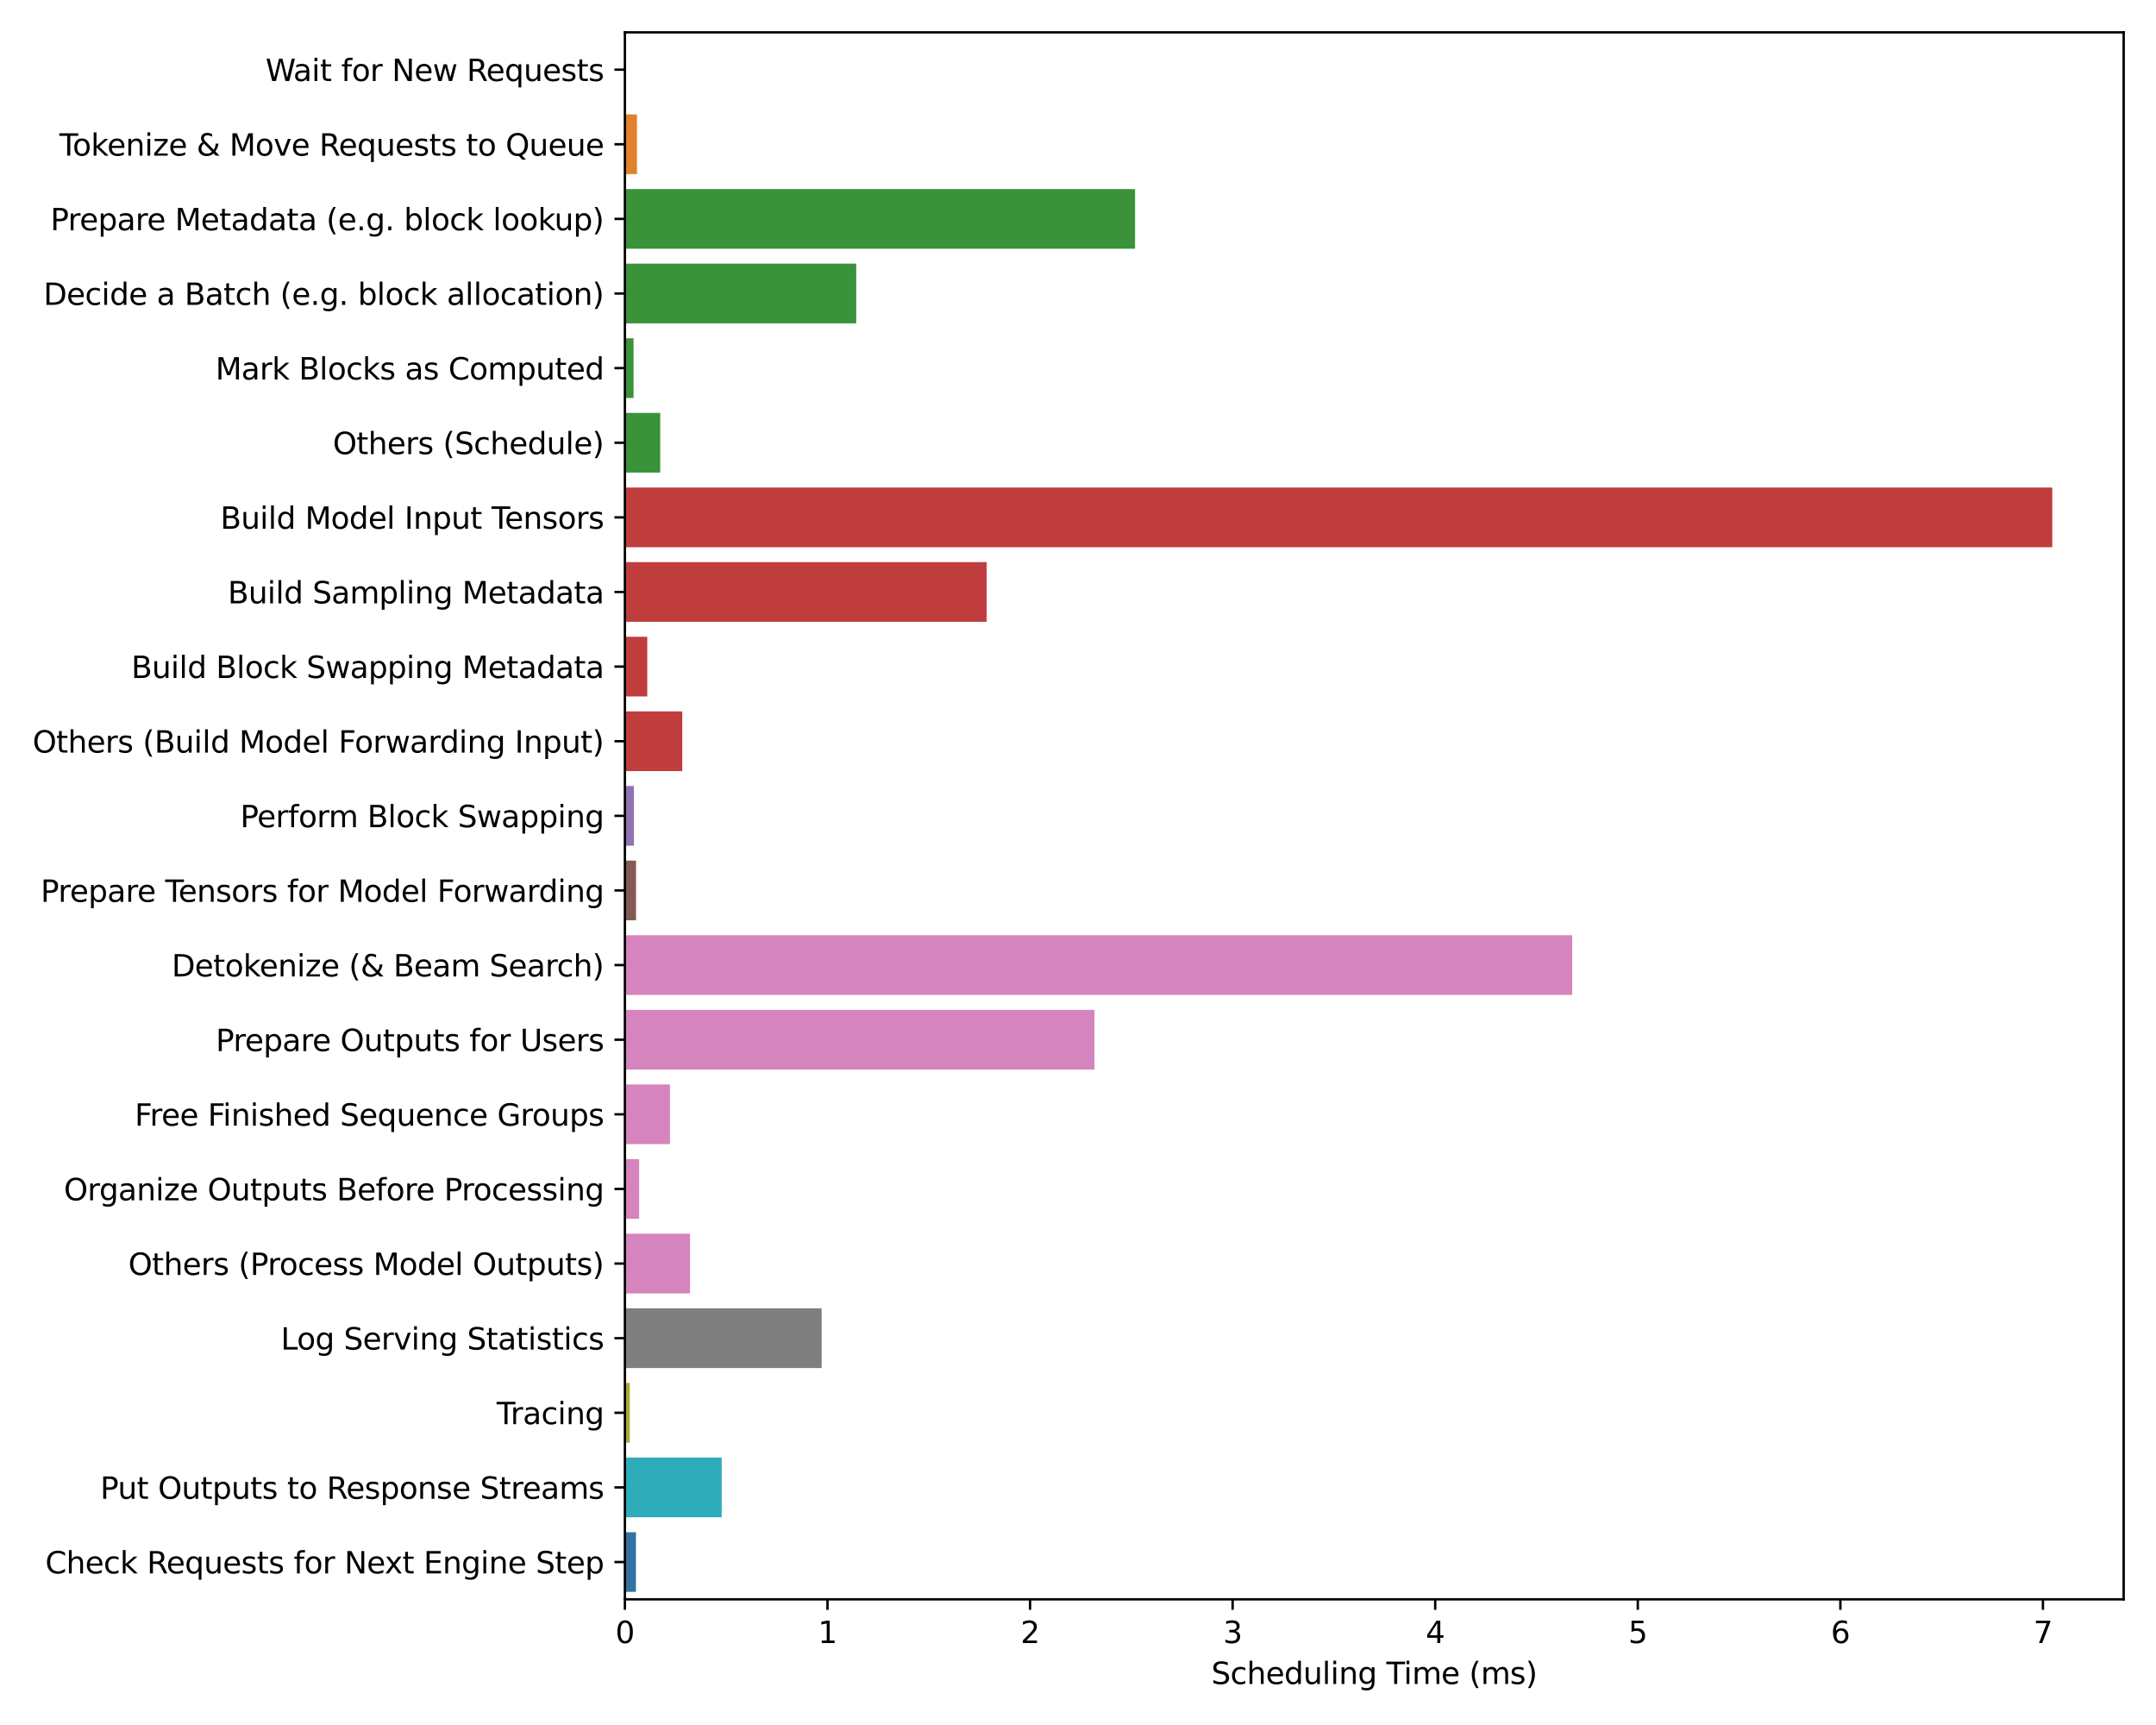 <?xml version="1.0" encoding="utf-8" standalone="no"?>
<!DOCTYPE svg PUBLIC "-//W3C//DTD SVG 1.1//EN"
  "http://www.w3.org/Graphics/SVG/1.1/DTD/svg11.dtd">
<svg xmlns:xlink="http://www.w3.org/1999/xlink" width="720pt" height="576pt" viewBox="0 0 720 576" xmlns="http://www.w3.org/2000/svg" version="1.1">
 <defs>
  <style type="text/css">*{stroke-linejoin: round; stroke-linecap: butt}</style>
 </defs>
 <g id="figure_1">
  <g id="patch_1">
   <path d="M 0 576 
L 720 576 
L 720 0 
L 0 0 
z
" style="fill: #ffffff"/>
  </g>
  <g id="axes_1">
   <g id="patch_2">
    <path d="M 208.69 534.04 
L 709.2 534.04 
L 709.2 10.8 
L 208.69 10.8 
z
" style="fill: #ffffff"/>
   </g>
   <g id="patch_3">
    <path d="M 208.69 13.292 
L 208.718 13.292 
L 208.718 33.225 
L 208.69 33.225 
z
" clip-path="url(#pe4f8638399)" style="fill: #3274a1"/>
   </g>
   <g id="patch_4">
    <path d="M 208.69 38.208 
L 212.72 38.208 
L 212.72 58.141 
L 208.69 58.141 
z
" clip-path="url(#pe4f8638399)" style="fill: #e1812c"/>
   </g>
   <g id="patch_5">
    <path d="M 208.69 63.124 
L 379.055 63.124 
L 379.055 83.057 
L 208.69 83.057 
z
" clip-path="url(#pe4f8638399)" style="fill: #3a923a"/>
   </g>
   <g id="patch_6">
    <path d="M 208.69 88.04 
L 285.936 88.04 
L 285.936 107.973 
L 208.69 107.973 
z
" clip-path="url(#pe4f8638399)" style="fill: #3a923a"/>
   </g>
   <g id="patch_7">
    <path d="M 208.69 112.956 
L 211.576 112.956 
L 211.576 132.889 
L 208.69 132.889 
z
" clip-path="url(#pe4f8638399)" style="fill: #3a923a"/>
   </g>
   <g id="patch_8">
    <path d="M 208.69 137.873 
L 220.482 137.873 
L 220.482 157.806 
L 208.69 157.806 
z
" clip-path="url(#pe4f8638399)" style="fill: #3a923a"/>
   </g>
   <g id="patch_9">
    <path d="M 208.69 162.789 
L 685.366 162.789 
L 685.366 182.722 
L 208.69 182.722 
z
" clip-path="url(#pe4f8638399)" style="fill: #c03d3e"/>
   </g>
   <g id="patch_10">
    <path d="M 208.69 187.705 
L 329.489 187.705 
L 329.489 207.638 
L 208.69 207.638 
z
" clip-path="url(#pe4f8638399)" style="fill: #c03d3e"/>
   </g>
   <g id="patch_11">
    <path d="M 208.69 212.621 
L 216.161 212.621 
L 216.161 232.554 
L 208.69 232.554 
z
" clip-path="url(#pe4f8638399)" style="fill: #c03d3e"/>
   </g>
   <g id="patch_12">
    <path d="M 208.69 237.537 
L 227.843 237.537 
L 227.843 257.47 
L 208.69 257.47 
z
" clip-path="url(#pe4f8638399)" style="fill: #c03d3e"/>
   </g>
   <g id="patch_13">
    <path d="M 208.69 262.454 
L 211.698 262.454 
L 211.698 282.386 
L 208.69 282.386 
z
" clip-path="url(#pe4f8638399)" style="fill: #9372b2"/>
   </g>
   <g id="patch_14">
    <path d="M 208.69 287.37 
L 212.407 287.37 
L 212.407 307.303 
L 208.69 307.303 
z
" clip-path="url(#pe4f8638399)" style="fill: #845b53"/>
   </g>
   <g id="patch_15">
    <path d="M 208.69 312.286 
L 525.047 312.286 
L 525.047 332.219 
L 208.69 332.219 
z
" clip-path="url(#pe4f8638399)" style="fill: #d684bd"/>
   </g>
   <g id="patch_16">
    <path d="M 208.69 337.202 
L 365.484 337.202 
L 365.484 357.135 
L 208.69 357.135 
z
" clip-path="url(#pe4f8638399)" style="fill: #d684bd"/>
   </g>
   <g id="patch_17">
    <path d="M 208.69 362.118 
L 223.731 362.118 
L 223.731 382.051 
L 208.69 382.051 
z
" clip-path="url(#pe4f8638399)" style="fill: #d684bd"/>
   </g>
   <g id="patch_18">
    <path d="M 208.69 387.034 
L 213.45 387.034 
L 213.45 406.967 
L 208.69 406.967 
z
" clip-path="url(#pe4f8638399)" style="fill: #d684bd"/>
   </g>
   <g id="patch_19">
    <path d="M 208.69 411.951 
L 230.43 411.951 
L 230.43 431.884 
L 208.69 431.884 
z
" clip-path="url(#pe4f8638399)" style="fill: #d684bd"/>
   </g>
   <g id="patch_20">
    <path d="M 208.69 436.867 
L 274.395 436.867 
L 274.395 456.8 
L 208.69 456.8 
z
" clip-path="url(#pe4f8638399)" style="fill: #7f7f7f"/>
   </g>
   <g id="patch_21">
    <path d="M 208.69 461.783 
L 210.323 461.783 
L 210.323 481.716 
L 208.69 481.716 
z
" clip-path="url(#pe4f8638399)" style="fill: #a9aa35"/>
   </g>
   <g id="patch_22">
    <path d="M 208.69 486.699 
L 241.012 486.699 
L 241.012 506.632 
L 208.69 506.632 
z
" clip-path="url(#pe4f8638399)" style="fill: #2eabb8"/>
   </g>
   <g id="patch_23">
    <path d="M 208.69 511.615 
L 212.378 511.615 
L 212.378 531.548 
L 208.69 531.548 
z
" clip-path="url(#pe4f8638399)" style="fill: #3274a1"/>
   </g>
   <g id="matplotlib.axis_1">
    <g id="xtick_1">
     <g id="line2d_1">
      <defs>
       <path id="m3ce2d204bd" d="M 0 0 
L 0 3.5 
" style="stroke: #000000; stroke-width: 0.8"/>
      </defs>
      <g>
       <use xlink:href="#m3ce2d204bd" x="208.69" y="534.04" style="stroke: #000000; stroke-width: 0.8"/>
      </g>
     </g>
     <g id="text_1">
      <!-- 0 -->
      <g transform="translate(205.509 548.638) scale(0.1 -0.1)">
       <defs>
        <path id="DejaVuSans-30" d="M 2034 4250 
Q 1547 4250 1301 3770 
Q 1056 3291 1056 2328 
Q 1056 1369 1301 889 
Q 1547 409 2034 409 
Q 2525 409 2770 889 
Q 3016 1369 3016 2328 
Q 3016 3291 2770 3770 
Q 2525 4250 2034 4250 
z
M 2034 4750 
Q 2819 4750 3233 4129 
Q 3647 3509 3647 2328 
Q 3647 1150 3233 529 
Q 2819 -91 2034 -91 
Q 1250 -91 836 529 
Q 422 1150 422 2328 
Q 422 3509 836 4129 
Q 1250 4750 2034 4750 
z
" transform="scale(0.016)"/>
       </defs>
       <use xlink:href="#DejaVuSans-30"/>
      </g>
     </g>
    </g>
    <g id="xtick_2">
     <g id="line2d_2">
      <g>
       <use xlink:href="#m3ce2d204bd" x="276.34" y="534.04" style="stroke: #000000; stroke-width: 0.8"/>
      </g>
     </g>
     <g id="text_2">
      <!-- 1 -->
      <g transform="translate(273.159 548.638) scale(0.1 -0.1)">
       <defs>
        <path id="DejaVuSans-31" d="M 794 531 
L 1825 531 
L 1825 4091 
L 703 3866 
L 703 4441 
L 1819 4666 
L 2450 4666 
L 2450 531 
L 3481 531 
L 3481 0 
L 794 0 
L 794 531 
z
" transform="scale(0.016)"/>
       </defs>
       <use xlink:href="#DejaVuSans-31"/>
      </g>
     </g>
    </g>
    <g id="xtick_3">
     <g id="line2d_3">
      <g>
       <use xlink:href="#m3ce2d204bd" x="343.991" y="534.04" style="stroke: #000000; stroke-width: 0.8"/>
      </g>
     </g>
     <g id="text_3">
      <!-- 2 -->
      <g transform="translate(340.809 548.638) scale(0.1 -0.1)">
       <defs>
        <path id="DejaVuSans-32" d="M 1228 531 
L 3431 531 
L 3431 0 
L 469 0 
L 469 531 
Q 828 903 1448 1529 
Q 2069 2156 2228 2338 
Q 2531 2678 2651 2914 
Q 2772 3150 2772 3378 
Q 2772 3750 2511 3984 
Q 2250 4219 1831 4219 
Q 1534 4219 1204 4116 
Q 875 4013 500 3803 
L 500 4441 
Q 881 4594 1212 4672 
Q 1544 4750 1819 4750 
Q 2544 4750 2975 4387 
Q 3406 4025 3406 3419 
Q 3406 3131 3298 2873 
Q 3191 2616 2906 2266 
Q 2828 2175 2409 1742 
Q 1991 1309 1228 531 
z
" transform="scale(0.016)"/>
       </defs>
       <use xlink:href="#DejaVuSans-32"/>
      </g>
     </g>
    </g>
    <g id="xtick_4">
     <g id="line2d_4">
      <g>
       <use xlink:href="#m3ce2d204bd" x="411.641" y="534.04" style="stroke: #000000; stroke-width: 0.8"/>
      </g>
     </g>
     <g id="text_4">
      <!-- 3 -->
      <g transform="translate(408.46 548.638) scale(0.1 -0.1)">
       <defs>
        <path id="DejaVuSans-33" d="M 2597 2516 
Q 3050 2419 3304 2112 
Q 3559 1806 3559 1356 
Q 3559 666 3084 287 
Q 2609 -91 1734 -91 
Q 1441 -91 1130 -33 
Q 819 25 488 141 
L 488 750 
Q 750 597 1062 519 
Q 1375 441 1716 441 
Q 2309 441 2620 675 
Q 2931 909 2931 1356 
Q 2931 1769 2642 2001 
Q 2353 2234 1838 2234 
L 1294 2234 
L 1294 2753 
L 1863 2753 
Q 2328 2753 2575 2939 
Q 2822 3125 2822 3475 
Q 2822 3834 2567 4026 
Q 2313 4219 1838 4219 
Q 1578 4219 1281 4162 
Q 984 4106 628 3988 
L 628 4550 
Q 988 4650 1302 4700 
Q 1616 4750 1894 4750 
Q 2613 4750 3031 4423 
Q 3450 4097 3450 3541 
Q 3450 3153 3228 2886 
Q 3006 2619 2597 2516 
z
" transform="scale(0.016)"/>
       </defs>
       <use xlink:href="#DejaVuSans-33"/>
      </g>
     </g>
    </g>
    <g id="xtick_5">
     <g id="line2d_5">
      <g>
       <use xlink:href="#m3ce2d204bd" x="479.291" y="534.04" style="stroke: #000000; stroke-width: 0.8"/>
      </g>
     </g>
     <g id="text_5">
      <!-- 4 -->
      <g transform="translate(476.11 548.638) scale(0.1 -0.1)">
       <defs>
        <path id="DejaVuSans-34" d="M 2419 4116 
L 825 1625 
L 2419 1625 
L 2419 4116 
z
M 2253 4666 
L 3047 4666 
L 3047 1625 
L 3713 1625 
L 3713 1100 
L 3047 1100 
L 3047 0 
L 2419 0 
L 2419 1100 
L 313 1100 
L 313 1709 
L 2253 4666 
z
" transform="scale(0.016)"/>
       </defs>
       <use xlink:href="#DejaVuSans-34"/>
      </g>
     </g>
    </g>
    <g id="xtick_6">
     <g id="line2d_6">
      <g>
       <use xlink:href="#m3ce2d204bd" x="546.942" y="534.04" style="stroke: #000000; stroke-width: 0.8"/>
      </g>
     </g>
     <g id="text_6">
      <!-- 5 -->
      <g transform="translate(543.76 548.638) scale(0.1 -0.1)">
       <defs>
        <path id="DejaVuSans-35" d="M 691 4666 
L 3169 4666 
L 3169 4134 
L 1269 4134 
L 1269 2991 
Q 1406 3038 1543 3061 
Q 1681 3084 1819 3084 
Q 2600 3084 3056 2656 
Q 3513 2228 3513 1497 
Q 3513 744 3044 326 
Q 2575 -91 1722 -91 
Q 1428 -91 1123 -41 
Q 819 9 494 109 
L 494 744 
Q 775 591 1075 516 
Q 1375 441 1709 441 
Q 2250 441 2565 725 
Q 2881 1009 2881 1497 
Q 2881 1984 2565 2268 
Q 2250 2553 1709 2553 
Q 1456 2553 1204 2497 
Q 953 2441 691 2322 
L 691 4666 
z
" transform="scale(0.016)"/>
       </defs>
       <use xlink:href="#DejaVuSans-35"/>
      </g>
     </g>
    </g>
    <g id="xtick_7">
     <g id="line2d_7">
      <g>
       <use xlink:href="#m3ce2d204bd" x="614.592" y="534.04" style="stroke: #000000; stroke-width: 0.8"/>
      </g>
     </g>
     <g id="text_7">
      <!-- 6 -->
      <g transform="translate(611.411 548.638) scale(0.1 -0.1)">
       <defs>
        <path id="DejaVuSans-36" d="M 2113 2584 
Q 1688 2584 1439 2293 
Q 1191 2003 1191 1497 
Q 1191 994 1439 701 
Q 1688 409 2113 409 
Q 2538 409 2786 701 
Q 3034 994 3034 1497 
Q 3034 2003 2786 2293 
Q 2538 2584 2113 2584 
z
M 3366 4563 
L 3366 3988 
Q 3128 4100 2886 4159 
Q 2644 4219 2406 4219 
Q 1781 4219 1451 3797 
Q 1122 3375 1075 2522 
Q 1259 2794 1537 2939 
Q 1816 3084 2150 3084 
Q 2853 3084 3261 2657 
Q 3669 2231 3669 1497 
Q 3669 778 3244 343 
Q 2819 -91 2113 -91 
Q 1303 -91 875 529 
Q 447 1150 447 2328 
Q 447 3434 972 4092 
Q 1497 4750 2381 4750 
Q 2619 4750 2861 4703 
Q 3103 4656 3366 4563 
z
" transform="scale(0.016)"/>
       </defs>
       <use xlink:href="#DejaVuSans-36"/>
      </g>
     </g>
    </g>
    <g id="xtick_8">
     <g id="line2d_8">
      <g>
       <use xlink:href="#m3ce2d204bd" x="682.242" y="534.04" style="stroke: #000000; stroke-width: 0.8"/>
      </g>
     </g>
     <g id="text_8">
      <!-- 7 -->
      <g transform="translate(679.061 548.638) scale(0.1 -0.1)">
       <defs>
        <path id="DejaVuSans-37" d="M 525 4666 
L 3525 4666 
L 3525 4397 
L 1831 0 
L 1172 0 
L 2766 4134 
L 525 4134 
L 525 4666 
z
" transform="scale(0.016)"/>
       </defs>
       <use xlink:href="#DejaVuSans-37"/>
      </g>
     </g>
    </g>
    <g id="text_9">
     <!-- Scheduling Time (ms) -->
     <g transform="translate(404.524 562.317) scale(0.1 -0.1)">
      <defs>
       <path id="DejaVuSans-53" d="M 3425 4513 
L 3425 3897 
Q 3066 4069 2747 4153 
Q 2428 4238 2131 4238 
Q 1616 4238 1336 4038 
Q 1056 3838 1056 3469 
Q 1056 3159 1242 3001 
Q 1428 2844 1947 2747 
L 2328 2669 
Q 3034 2534 3370 2195 
Q 3706 1856 3706 1288 
Q 3706 609 3251 259 
Q 2797 -91 1919 -91 
Q 1588 -91 1214 -16 
Q 841 59 441 206 
L 441 856 
Q 825 641 1194 531 
Q 1563 422 1919 422 
Q 2459 422 2753 634 
Q 3047 847 3047 1241 
Q 3047 1584 2836 1778 
Q 2625 1972 2144 2069 
L 1759 2144 
Q 1053 2284 737 2584 
Q 422 2884 422 3419 
Q 422 4038 858 4394 
Q 1294 4750 2059 4750 
Q 2388 4750 2728 4690 
Q 3069 4631 3425 4513 
z
" transform="scale(0.016)"/>
       <path id="DejaVuSans-63" d="M 3122 3366 
L 3122 2828 
Q 2878 2963 2633 3030 
Q 2388 3097 2138 3097 
Q 1578 3097 1268 2742 
Q 959 2388 959 1747 
Q 959 1106 1268 751 
Q 1578 397 2138 397 
Q 2388 397 2633 464 
Q 2878 531 3122 666 
L 3122 134 
Q 2881 22 2623 -34 
Q 2366 -91 2075 -91 
Q 1284 -91 818 406 
Q 353 903 353 1747 
Q 353 2603 823 3093 
Q 1294 3584 2113 3584 
Q 2378 3584 2631 3529 
Q 2884 3475 3122 3366 
z
" transform="scale(0.016)"/>
       <path id="DejaVuSans-68" d="M 3513 2113 
L 3513 0 
L 2938 0 
L 2938 2094 
Q 2938 2591 2744 2837 
Q 2550 3084 2163 3084 
Q 1697 3084 1428 2787 
Q 1159 2491 1159 1978 
L 1159 0 
L 581 0 
L 581 4863 
L 1159 4863 
L 1159 2956 
Q 1366 3272 1645 3428 
Q 1925 3584 2291 3584 
Q 2894 3584 3203 3211 
Q 3513 2838 3513 2113 
z
" transform="scale(0.016)"/>
       <path id="DejaVuSans-65" d="M 3597 1894 
L 3597 1613 
L 953 1613 
Q 991 1019 1311 708 
Q 1631 397 2203 397 
Q 2534 397 2845 478 
Q 3156 559 3463 722 
L 3463 178 
Q 3153 47 2828 -22 
Q 2503 -91 2169 -91 
Q 1331 -91 842 396 
Q 353 884 353 1716 
Q 353 2575 817 3079 
Q 1281 3584 2069 3584 
Q 2775 3584 3186 3129 
Q 3597 2675 3597 1894 
z
M 3022 2063 
Q 3016 2534 2758 2815 
Q 2500 3097 2075 3097 
Q 1594 3097 1305 2825 
Q 1016 2553 972 2059 
L 3022 2063 
z
" transform="scale(0.016)"/>
       <path id="DejaVuSans-64" d="M 2906 2969 
L 2906 4863 
L 3481 4863 
L 3481 0 
L 2906 0 
L 2906 525 
Q 2725 213 2448 61 
Q 2172 -91 1784 -91 
Q 1150 -91 751 415 
Q 353 922 353 1747 
Q 353 2572 751 3078 
Q 1150 3584 1784 3584 
Q 2172 3584 2448 3432 
Q 2725 3281 2906 2969 
z
M 947 1747 
Q 947 1113 1208 752 
Q 1469 391 1925 391 
Q 2381 391 2643 752 
Q 2906 1113 2906 1747 
Q 2906 2381 2643 2742 
Q 2381 3103 1925 3103 
Q 1469 3103 1208 2742 
Q 947 2381 947 1747 
z
" transform="scale(0.016)"/>
       <path id="DejaVuSans-75" d="M 544 1381 
L 544 3500 
L 1119 3500 
L 1119 1403 
Q 1119 906 1312 657 
Q 1506 409 1894 409 
Q 2359 409 2629 706 
Q 2900 1003 2900 1516 
L 2900 3500 
L 3475 3500 
L 3475 0 
L 2900 0 
L 2900 538 
Q 2691 219 2414 64 
Q 2138 -91 1772 -91 
Q 1169 -91 856 284 
Q 544 659 544 1381 
z
M 1991 3584 
L 1991 3584 
z
" transform="scale(0.016)"/>
       <path id="DejaVuSans-6c" d="M 603 4863 
L 1178 4863 
L 1178 0 
L 603 0 
L 603 4863 
z
" transform="scale(0.016)"/>
       <path id="DejaVuSans-69" d="M 603 3500 
L 1178 3500 
L 1178 0 
L 603 0 
L 603 3500 
z
M 603 4863 
L 1178 4863 
L 1178 4134 
L 603 4134 
L 603 4863 
z
" transform="scale(0.016)"/>
       <path id="DejaVuSans-6e" d="M 3513 2113 
L 3513 0 
L 2938 0 
L 2938 2094 
Q 2938 2591 2744 2837 
Q 2550 3084 2163 3084 
Q 1697 3084 1428 2787 
Q 1159 2491 1159 1978 
L 1159 0 
L 581 0 
L 581 3500 
L 1159 3500 
L 1159 2956 
Q 1366 3272 1645 3428 
Q 1925 3584 2291 3584 
Q 2894 3584 3203 3211 
Q 3513 2838 3513 2113 
z
" transform="scale(0.016)"/>
       <path id="DejaVuSans-67" d="M 2906 1791 
Q 2906 2416 2648 2759 
Q 2391 3103 1925 3103 
Q 1463 3103 1205 2759 
Q 947 2416 947 1791 
Q 947 1169 1205 825 
Q 1463 481 1925 481 
Q 2391 481 2648 825 
Q 2906 1169 2906 1791 
z
M 3481 434 
Q 3481 -459 3084 -895 
Q 2688 -1331 1869 -1331 
Q 1566 -1331 1297 -1286 
Q 1028 -1241 775 -1147 
L 775 -588 
Q 1028 -725 1275 -790 
Q 1522 -856 1778 -856 
Q 2344 -856 2625 -561 
Q 2906 -266 2906 331 
L 2906 616 
Q 2728 306 2450 153 
Q 2172 0 1784 0 
Q 1141 0 747 490 
Q 353 981 353 1791 
Q 353 2603 747 3093 
Q 1141 3584 1784 3584 
Q 2172 3584 2450 3431 
Q 2728 3278 2906 2969 
L 2906 3500 
L 3481 3500 
L 3481 434 
z
" transform="scale(0.016)"/>
       <path id="DejaVuSans-20" transform="scale(0.016)"/>
       <path id="DejaVuSans-54" d="M -19 4666 
L 3928 4666 
L 3928 4134 
L 2272 4134 
L 2272 0 
L 1638 0 
L 1638 4134 
L -19 4134 
L -19 4666 
z
" transform="scale(0.016)"/>
       <path id="DejaVuSans-6d" d="M 3328 2828 
Q 3544 3216 3844 3400 
Q 4144 3584 4550 3584 
Q 5097 3584 5394 3201 
Q 5691 2819 5691 2113 
L 5691 0 
L 5113 0 
L 5113 2094 
Q 5113 2597 4934 2840 
Q 4756 3084 4391 3084 
Q 3944 3084 3684 2787 
Q 3425 2491 3425 1978 
L 3425 0 
L 2847 0 
L 2847 2094 
Q 2847 2600 2669 2842 
Q 2491 3084 2119 3084 
Q 1678 3084 1418 2786 
Q 1159 2488 1159 1978 
L 1159 0 
L 581 0 
L 581 3500 
L 1159 3500 
L 1159 2956 
Q 1356 3278 1631 3431 
Q 1906 3584 2284 3584 
Q 2666 3584 2933 3390 
Q 3200 3197 3328 2828 
z
" transform="scale(0.016)"/>
       <path id="DejaVuSans-28" d="M 1984 4856 
Q 1566 4138 1362 3434 
Q 1159 2731 1159 2009 
Q 1159 1288 1364 580 
Q 1569 -128 1984 -844 
L 1484 -844 
Q 1016 -109 783 600 
Q 550 1309 550 2009 
Q 550 2706 781 3412 
Q 1013 4119 1484 4856 
L 1984 4856 
z
" transform="scale(0.016)"/>
       <path id="DejaVuSans-73" d="M 2834 3397 
L 2834 2853 
Q 2591 2978 2328 3040 
Q 2066 3103 1784 3103 
Q 1356 3103 1142 2972 
Q 928 2841 928 2578 
Q 928 2378 1081 2264 
Q 1234 2150 1697 2047 
L 1894 2003 
Q 2506 1872 2764 1633 
Q 3022 1394 3022 966 
Q 3022 478 2636 193 
Q 2250 -91 1575 -91 
Q 1294 -91 989 -36 
Q 684 19 347 128 
L 347 722 
Q 666 556 975 473 
Q 1284 391 1588 391 
Q 1994 391 2212 530 
Q 2431 669 2431 922 
Q 2431 1156 2273 1281 
Q 2116 1406 1581 1522 
L 1381 1569 
Q 847 1681 609 1914 
Q 372 2147 372 2553 
Q 372 3047 722 3315 
Q 1072 3584 1716 3584 
Q 2034 3584 2315 3537 
Q 2597 3491 2834 3397 
z
" transform="scale(0.016)"/>
       <path id="DejaVuSans-29" d="M 513 4856 
L 1013 4856 
Q 1481 4119 1714 3412 
Q 1947 2706 1947 2009 
Q 1947 1309 1714 600 
Q 1481 -109 1013 -844 
L 513 -844 
Q 928 -128 1133 580 
Q 1338 1288 1338 2009 
Q 1338 2731 1133 3434 
Q 928 4138 513 4856 
z
" transform="scale(0.016)"/>
      </defs>
      <use xlink:href="#DejaVuSans-53"/>
      <use xlink:href="#DejaVuSans-63" x="63.477"/>
      <use xlink:href="#DejaVuSans-68" x="118.457"/>
      <use xlink:href="#DejaVuSans-65" x="181.836"/>
      <use xlink:href="#DejaVuSans-64" x="243.359"/>
      <use xlink:href="#DejaVuSans-75" x="306.836"/>
      <use xlink:href="#DejaVuSans-6c" x="370.215"/>
      <use xlink:href="#DejaVuSans-69" x="397.998"/>
      <use xlink:href="#DejaVuSans-6e" x="425.781"/>
      <use xlink:href="#DejaVuSans-67" x="489.16"/>
      <use xlink:href="#DejaVuSans-20" x="552.637"/>
      <use xlink:href="#DejaVuSans-54" x="584.424"/>
      <use xlink:href="#DejaVuSans-69" x="642.383"/>
      <use xlink:href="#DejaVuSans-6d" x="670.166"/>
      <use xlink:href="#DejaVuSans-65" x="767.578"/>
      <use xlink:href="#DejaVuSans-20" x="829.102"/>
      <use xlink:href="#DejaVuSans-28" x="860.889"/>
      <use xlink:href="#DejaVuSans-6d" x="899.902"/>
      <use xlink:href="#DejaVuSans-73" x="997.314"/>
      <use xlink:href="#DejaVuSans-29" x="1049.414"/>
     </g>
    </g>
   </g>
   <g id="matplotlib.axis_2">
    <g id="ytick_1">
     <g id="line2d_9">
      <defs>
       <path id="m0f1edea81b" d="M 0 0 
L -3.5 0 
" style="stroke: #000000; stroke-width: 0.8"/>
      </defs>
      <g>
       <use xlink:href="#m0f1edea81b" x="208.69" y="23.258" style="stroke: #000000; stroke-width: 0.8"/>
      </g>
     </g>
     <g id="text_10">
      <!-- Wait for New Requests -->
      <g transform="translate(88.687 27.057) scale(0.1 -0.1)">
       <defs>
        <path id="DejaVuSans-57" d="M 213 4666 
L 850 4666 
L 1831 722 
L 2809 4666 
L 3519 4666 
L 4500 722 
L 5478 4666 
L 6119 4666 
L 4947 0 
L 4153 0 
L 3169 4050 
L 2175 0 
L 1381 0 
L 213 4666 
z
" transform="scale(0.016)"/>
        <path id="DejaVuSans-61" d="M 2194 1759 
Q 1497 1759 1228 1600 
Q 959 1441 959 1056 
Q 959 750 1161 570 
Q 1363 391 1709 391 
Q 2188 391 2477 730 
Q 2766 1069 2766 1631 
L 2766 1759 
L 2194 1759 
z
M 3341 1997 
L 3341 0 
L 2766 0 
L 2766 531 
Q 2569 213 2275 61 
Q 1981 -91 1556 -91 
Q 1019 -91 701 211 
Q 384 513 384 1019 
Q 384 1609 779 1909 
Q 1175 2209 1959 2209 
L 2766 2209 
L 2766 2266 
Q 2766 2663 2505 2880 
Q 2244 3097 1772 3097 
Q 1472 3097 1187 3025 
Q 903 2953 641 2809 
L 641 3341 
Q 956 3463 1253 3523 
Q 1550 3584 1831 3584 
Q 2591 3584 2966 3190 
Q 3341 2797 3341 1997 
z
" transform="scale(0.016)"/>
        <path id="DejaVuSans-74" d="M 1172 4494 
L 1172 3500 
L 2356 3500 
L 2356 3053 
L 1172 3053 
L 1172 1153 
Q 1172 725 1289 603 
Q 1406 481 1766 481 
L 2356 481 
L 2356 0 
L 1766 0 
Q 1100 0 847 248 
Q 594 497 594 1153 
L 594 3053 
L 172 3053 
L 172 3500 
L 594 3500 
L 594 4494 
L 1172 4494 
z
" transform="scale(0.016)"/>
        <path id="DejaVuSans-66" d="M 2375 4863 
L 2375 4384 
L 1825 4384 
Q 1516 4384 1395 4259 
Q 1275 4134 1275 3809 
L 1275 3500 
L 2222 3500 
L 2222 3053 
L 1275 3053 
L 1275 0 
L 697 0 
L 697 3053 
L 147 3053 
L 147 3500 
L 697 3500 
L 697 3744 
Q 697 4328 969 4595 
Q 1241 4863 1831 4863 
L 2375 4863 
z
" transform="scale(0.016)"/>
        <path id="DejaVuSans-6f" d="M 1959 3097 
Q 1497 3097 1228 2736 
Q 959 2375 959 1747 
Q 959 1119 1226 758 
Q 1494 397 1959 397 
Q 2419 397 2687 759 
Q 2956 1122 2956 1747 
Q 2956 2369 2687 2733 
Q 2419 3097 1959 3097 
z
M 1959 3584 
Q 2709 3584 3137 3096 
Q 3566 2609 3566 1747 
Q 3566 888 3137 398 
Q 2709 -91 1959 -91 
Q 1206 -91 779 398 
Q 353 888 353 1747 
Q 353 2609 779 3096 
Q 1206 3584 1959 3584 
z
" transform="scale(0.016)"/>
        <path id="DejaVuSans-72" d="M 2631 2963 
Q 2534 3019 2420 3045 
Q 2306 3072 2169 3072 
Q 1681 3072 1420 2755 
Q 1159 2438 1159 1844 
L 1159 0 
L 581 0 
L 581 3500 
L 1159 3500 
L 1159 2956 
Q 1341 3275 1631 3429 
Q 1922 3584 2338 3584 
Q 2397 3584 2469 3576 
Q 2541 3569 2628 3553 
L 2631 2963 
z
" transform="scale(0.016)"/>
        <path id="DejaVuSans-4e" d="M 628 4666 
L 1478 4666 
L 3547 763 
L 3547 4666 
L 4159 4666 
L 4159 0 
L 3309 0 
L 1241 3903 
L 1241 0 
L 628 0 
L 628 4666 
z
" transform="scale(0.016)"/>
        <path id="DejaVuSans-77" d="M 269 3500 
L 844 3500 
L 1563 769 
L 2278 3500 
L 2956 3500 
L 3675 769 
L 4391 3500 
L 4966 3500 
L 4050 0 
L 3372 0 
L 2619 2869 
L 1863 0 
L 1184 0 
L 269 3500 
z
" transform="scale(0.016)"/>
        <path id="DejaVuSans-52" d="M 2841 2188 
Q 3044 2119 3236 1894 
Q 3428 1669 3622 1275 
L 4263 0 
L 3584 0 
L 2988 1197 
Q 2756 1666 2539 1819 
Q 2322 1972 1947 1972 
L 1259 1972 
L 1259 0 
L 628 0 
L 628 4666 
L 2053 4666 
Q 2853 4666 3247 4331 
Q 3641 3997 3641 3322 
Q 3641 2881 3436 2590 
Q 3231 2300 2841 2188 
z
M 1259 4147 
L 1259 2491 
L 2053 2491 
Q 2509 2491 2742 2702 
Q 2975 2913 2975 3322 
Q 2975 3731 2742 3939 
Q 2509 4147 2053 4147 
L 1259 4147 
z
" transform="scale(0.016)"/>
        <path id="DejaVuSans-71" d="M 947 1747 
Q 947 1113 1208 752 
Q 1469 391 1925 391 
Q 2381 391 2643 752 
Q 2906 1113 2906 1747 
Q 2906 2381 2643 2742 
Q 2381 3103 1925 3103 
Q 1469 3103 1208 2742 
Q 947 2381 947 1747 
z
M 2906 525 
Q 2725 213 2448 61 
Q 2172 -91 1784 -91 
Q 1150 -91 751 415 
Q 353 922 353 1747 
Q 353 2572 751 3078 
Q 1150 3584 1784 3584 
Q 2172 3584 2448 3432 
Q 2725 3281 2906 2969 
L 2906 3500 
L 3481 3500 
L 3481 -1331 
L 2906 -1331 
L 2906 525 
z
" transform="scale(0.016)"/>
       </defs>
       <use xlink:href="#DejaVuSans-57"/>
       <use xlink:href="#DejaVuSans-61" x="92.502"/>
       <use xlink:href="#DejaVuSans-69" x="153.781"/>
       <use xlink:href="#DejaVuSans-74" x="181.564"/>
       <use xlink:href="#DejaVuSans-20" x="220.773"/>
       <use xlink:href="#DejaVuSans-66" x="252.561"/>
       <use xlink:href="#DejaVuSans-6f" x="287.766"/>
       <use xlink:href="#DejaVuSans-72" x="348.947"/>
       <use xlink:href="#DejaVuSans-20" x="390.061"/>
       <use xlink:href="#DejaVuSans-4e" x="421.848"/>
       <use xlink:href="#DejaVuSans-65" x="496.652"/>
       <use xlink:href="#DejaVuSans-77" x="558.176"/>
       <use xlink:href="#DejaVuSans-20" x="639.963"/>
       <use xlink:href="#DejaVuSans-52" x="671.75"/>
       <use xlink:href="#DejaVuSans-65" x="736.732"/>
       <use xlink:href="#DejaVuSans-71" x="798.256"/>
       <use xlink:href="#DejaVuSans-75" x="861.732"/>
       <use xlink:href="#DejaVuSans-65" x="925.111"/>
       <use xlink:href="#DejaVuSans-73" x="986.635"/>
       <use xlink:href="#DejaVuSans-74" x="1038.734"/>
       <use xlink:href="#DejaVuSans-73" x="1077.943"/>
      </g>
     </g>
    </g>
    <g id="ytick_2">
     <g id="line2d_10">
      <g>
       <use xlink:href="#m0f1edea81b" x="208.69" y="48.174" style="stroke: #000000; stroke-width: 0.8"/>
      </g>
     </g>
     <g id="text_11">
      <!-- Tokenize &amp; Move Requests to Queue -->
      <g transform="translate(19.835 51.974) scale(0.1 -0.1)">
       <defs>
        <path id="DejaVuSans-6b" d="M 581 4863 
L 1159 4863 
L 1159 1991 
L 2875 3500 
L 3609 3500 
L 1753 1863 
L 3688 0 
L 2938 0 
L 1159 1709 
L 1159 0 
L 581 0 
L 581 4863 
z
" transform="scale(0.016)"/>
        <path id="DejaVuSans-7a" d="M 353 3500 
L 3084 3500 
L 3084 2975 
L 922 459 
L 3084 459 
L 3084 0 
L 275 0 
L 275 525 
L 2438 3041 
L 353 3041 
L 353 3500 
z
" transform="scale(0.016)"/>
        <path id="DejaVuSans-26" d="M 1556 2509 
Q 1272 2256 1139 2004 
Q 1006 1753 1006 1478 
Q 1006 1022 1337 719 
Q 1669 416 2169 416 
Q 2466 416 2725 514 
Q 2984 613 3213 813 
L 1556 2509 
z
M 1997 2859 
L 3584 1234 
Q 3769 1513 3872 1830 
Q 3975 2147 3994 2503 
L 4575 2503 
Q 4538 2091 4375 1687 
Q 4213 1284 3922 891 
L 4794 0 
L 4006 0 
L 3559 459 
Q 3234 181 2878 45 
Q 2522 -91 2113 -91 
Q 1359 -91 881 339 
Q 403 769 403 1441 
Q 403 1841 612 2192 
Q 822 2544 1241 2853 
Q 1091 3050 1012 3245 
Q 934 3441 934 3628 
Q 934 4134 1281 4442 
Q 1628 4750 2203 4750 
Q 2463 4750 2720 4694 
Q 2978 4638 3244 4525 
L 3244 3956 
Q 2972 4103 2725 4179 
Q 2478 4256 2266 4256 
Q 1938 4256 1733 4082 
Q 1528 3909 1528 3634 
Q 1528 3475 1620 3314 
Q 1713 3153 1997 2859 
z
" transform="scale(0.016)"/>
        <path id="DejaVuSans-4d" d="M 628 4666 
L 1569 4666 
L 2759 1491 
L 3956 4666 
L 4897 4666 
L 4897 0 
L 4281 0 
L 4281 4097 
L 3078 897 
L 2444 897 
L 1241 4097 
L 1241 0 
L 628 0 
L 628 4666 
z
" transform="scale(0.016)"/>
        <path id="DejaVuSans-76" d="M 191 3500 
L 800 3500 
L 1894 563 
L 2988 3500 
L 3597 3500 
L 2284 0 
L 1503 0 
L 191 3500 
z
" transform="scale(0.016)"/>
        <path id="DejaVuSans-51" d="M 2522 4238 
Q 1834 4238 1429 3725 
Q 1025 3213 1025 2328 
Q 1025 1447 1429 934 
Q 1834 422 2522 422 
Q 3209 422 3611 934 
Q 4013 1447 4013 2328 
Q 4013 3213 3611 3725 
Q 3209 4238 2522 4238 
z
M 3406 84 
L 4238 -825 
L 3475 -825 
L 2784 -78 
Q 2681 -84 2626 -87 
Q 2572 -91 2522 -91 
Q 1538 -91 948 567 
Q 359 1225 359 2328 
Q 359 3434 948 4092 
Q 1538 4750 2522 4750 
Q 3503 4750 4090 4092 
Q 4678 3434 4678 2328 
Q 4678 1516 4351 937 
Q 4025 359 3406 84 
z
" transform="scale(0.016)"/>
       </defs>
       <use xlink:href="#DejaVuSans-54"/>
       <use xlink:href="#DejaVuSans-6f" x="44.084"/>
       <use xlink:href="#DejaVuSans-6b" x="105.266"/>
       <use xlink:href="#DejaVuSans-65" x="159.551"/>
       <use xlink:href="#DejaVuSans-6e" x="221.074"/>
       <use xlink:href="#DejaVuSans-69" x="284.453"/>
       <use xlink:href="#DejaVuSans-7a" x="312.236"/>
       <use xlink:href="#DejaVuSans-65" x="364.727"/>
       <use xlink:href="#DejaVuSans-20" x="426.25"/>
       <use xlink:href="#DejaVuSans-26" x="458.037"/>
       <use xlink:href="#DejaVuSans-20" x="536.016"/>
       <use xlink:href="#DejaVuSans-4d" x="567.803"/>
       <use xlink:href="#DejaVuSans-6f" x="654.082"/>
       <use xlink:href="#DejaVuSans-76" x="715.264"/>
       <use xlink:href="#DejaVuSans-65" x="774.443"/>
       <use xlink:href="#DejaVuSans-20" x="835.967"/>
       <use xlink:href="#DejaVuSans-52" x="867.754"/>
       <use xlink:href="#DejaVuSans-65" x="932.736"/>
       <use xlink:href="#DejaVuSans-71" x="994.26"/>
       <use xlink:href="#DejaVuSans-75" x="1057.736"/>
       <use xlink:href="#DejaVuSans-65" x="1121.115"/>
       <use xlink:href="#DejaVuSans-73" x="1182.639"/>
       <use xlink:href="#DejaVuSans-74" x="1234.738"/>
       <use xlink:href="#DejaVuSans-73" x="1273.947"/>
       <use xlink:href="#DejaVuSans-20" x="1326.047"/>
       <use xlink:href="#DejaVuSans-74" x="1357.834"/>
       <use xlink:href="#DejaVuSans-6f" x="1397.043"/>
       <use xlink:href="#DejaVuSans-20" x="1458.225"/>
       <use xlink:href="#DejaVuSans-51" x="1490.012"/>
       <use xlink:href="#DejaVuSans-75" x="1568.723"/>
       <use xlink:href="#DejaVuSans-65" x="1632.102"/>
       <use xlink:href="#DejaVuSans-75" x="1693.625"/>
       <use xlink:href="#DejaVuSans-65" x="1757.004"/>
      </g>
     </g>
    </g>
    <g id="ytick_3">
     <g id="line2d_11">
      <g>
       <use xlink:href="#m0f1edea81b" x="208.69" y="73.09" style="stroke: #000000; stroke-width: 0.8"/>
      </g>
     </g>
     <g id="text_12">
      <!-- Prepare Metadata (e.g. block lookup) -->
      <g transform="translate(16.838 76.89) scale(0.1 -0.1)">
       <defs>
        <path id="DejaVuSans-50" d="M 1259 4147 
L 1259 2394 
L 2053 2394 
Q 2494 2394 2734 2622 
Q 2975 2850 2975 3272 
Q 2975 3691 2734 3919 
Q 2494 4147 2053 4147 
L 1259 4147 
z
M 628 4666 
L 2053 4666 
Q 2838 4666 3239 4311 
Q 3641 3956 3641 3272 
Q 3641 2581 3239 2228 
Q 2838 1875 2053 1875 
L 1259 1875 
L 1259 0 
L 628 0 
L 628 4666 
z
" transform="scale(0.016)"/>
        <path id="DejaVuSans-70" d="M 1159 525 
L 1159 -1331 
L 581 -1331 
L 581 3500 
L 1159 3500 
L 1159 2969 
Q 1341 3281 1617 3432 
Q 1894 3584 2278 3584 
Q 2916 3584 3314 3078 
Q 3713 2572 3713 1747 
Q 3713 922 3314 415 
Q 2916 -91 2278 -91 
Q 1894 -91 1617 61 
Q 1341 213 1159 525 
z
M 3116 1747 
Q 3116 2381 2855 2742 
Q 2594 3103 2138 3103 
Q 1681 3103 1420 2742 
Q 1159 2381 1159 1747 
Q 1159 1113 1420 752 
Q 1681 391 2138 391 
Q 2594 391 2855 752 
Q 3116 1113 3116 1747 
z
" transform="scale(0.016)"/>
        <path id="DejaVuSans-2e" d="M 684 794 
L 1344 794 
L 1344 0 
L 684 0 
L 684 794 
z
" transform="scale(0.016)"/>
        <path id="DejaVuSans-62" d="M 3116 1747 
Q 3116 2381 2855 2742 
Q 2594 3103 2138 3103 
Q 1681 3103 1420 2742 
Q 1159 2381 1159 1747 
Q 1159 1113 1420 752 
Q 1681 391 2138 391 
Q 2594 391 2855 752 
Q 3116 1113 3116 1747 
z
M 1159 2969 
Q 1341 3281 1617 3432 
Q 1894 3584 2278 3584 
Q 2916 3584 3314 3078 
Q 3713 2572 3713 1747 
Q 3713 922 3314 415 
Q 2916 -91 2278 -91 
Q 1894 -91 1617 61 
Q 1341 213 1159 525 
L 1159 0 
L 581 0 
L 581 4863 
L 1159 4863 
L 1159 2969 
z
" transform="scale(0.016)"/>
       </defs>
       <use xlink:href="#DejaVuSans-50"/>
       <use xlink:href="#DejaVuSans-72" x="58.553"/>
       <use xlink:href="#DejaVuSans-65" x="97.416"/>
       <use xlink:href="#DejaVuSans-70" x="158.939"/>
       <use xlink:href="#DejaVuSans-61" x="222.416"/>
       <use xlink:href="#DejaVuSans-72" x="283.695"/>
       <use xlink:href="#DejaVuSans-65" x="322.559"/>
       <use xlink:href="#DejaVuSans-20" x="384.082"/>
       <use xlink:href="#DejaVuSans-4d" x="415.869"/>
       <use xlink:href="#DejaVuSans-65" x="502.148"/>
       <use xlink:href="#DejaVuSans-74" x="563.672"/>
       <use xlink:href="#DejaVuSans-61" x="602.881"/>
       <use xlink:href="#DejaVuSans-64" x="664.16"/>
       <use xlink:href="#DejaVuSans-61" x="727.637"/>
       <use xlink:href="#DejaVuSans-74" x="788.916"/>
       <use xlink:href="#DejaVuSans-61" x="828.125"/>
       <use xlink:href="#DejaVuSans-20" x="889.404"/>
       <use xlink:href="#DejaVuSans-28" x="921.191"/>
       <use xlink:href="#DejaVuSans-65" x="960.205"/>
       <use xlink:href="#DejaVuSans-2e" x="1021.729"/>
       <use xlink:href="#DejaVuSans-67" x="1053.516"/>
       <use xlink:href="#DejaVuSans-2e" x="1116.992"/>
       <use xlink:href="#DejaVuSans-20" x="1148.779"/>
       <use xlink:href="#DejaVuSans-62" x="1180.566"/>
       <use xlink:href="#DejaVuSans-6c" x="1244.043"/>
       <use xlink:href="#DejaVuSans-6f" x="1271.826"/>
       <use xlink:href="#DejaVuSans-63" x="1333.008"/>
       <use xlink:href="#DejaVuSans-6b" x="1387.988"/>
       <use xlink:href="#DejaVuSans-20" x="1445.898"/>
       <use xlink:href="#DejaVuSans-6c" x="1477.686"/>
       <use xlink:href="#DejaVuSans-6f" x="1505.469"/>
       <use xlink:href="#DejaVuSans-6f" x="1566.65"/>
       <use xlink:href="#DejaVuSans-6b" x="1627.832"/>
       <use xlink:href="#DejaVuSans-75" x="1682.617"/>
       <use xlink:href="#DejaVuSans-70" x="1745.996"/>
       <use xlink:href="#DejaVuSans-29" x="1809.473"/>
      </g>
     </g>
    </g>
    <g id="ytick_4">
     <g id="line2d_12">
      <g>
       <use xlink:href="#m0f1edea81b" x="208.69" y="98.007" style="stroke: #000000; stroke-width: 0.8"/>
      </g>
     </g>
     <g id="text_13">
      <!-- Decide a Batch (e.g. block allocation) -->
      <g transform="translate(14.515 101.806) scale(0.1 -0.1)">
       <defs>
        <path id="DejaVuSans-44" d="M 1259 4147 
L 1259 519 
L 2022 519 
Q 2988 519 3436 956 
Q 3884 1394 3884 2338 
Q 3884 3275 3436 3711 
Q 2988 4147 2022 4147 
L 1259 4147 
z
M 628 4666 
L 1925 4666 
Q 3281 4666 3915 4102 
Q 4550 3538 4550 2338 
Q 4550 1131 3912 565 
Q 3275 0 1925 0 
L 628 0 
L 628 4666 
z
" transform="scale(0.016)"/>
        <path id="DejaVuSans-42" d="M 1259 2228 
L 1259 519 
L 2272 519 
Q 2781 519 3026 730 
Q 3272 941 3272 1375 
Q 3272 1813 3026 2020 
Q 2781 2228 2272 2228 
L 1259 2228 
z
M 1259 4147 
L 1259 2741 
L 2194 2741 
Q 2656 2741 2882 2914 
Q 3109 3088 3109 3444 
Q 3109 3797 2882 3972 
Q 2656 4147 2194 4147 
L 1259 4147 
z
M 628 4666 
L 2241 4666 
Q 2963 4666 3353 4366 
Q 3744 4066 3744 3513 
Q 3744 3084 3544 2831 
Q 3344 2578 2956 2516 
Q 3422 2416 3680 2098 
Q 3938 1781 3938 1306 
Q 3938 681 3513 340 
Q 3088 0 2303 0 
L 628 0 
L 628 4666 
z
" transform="scale(0.016)"/>
       </defs>
       <use xlink:href="#DejaVuSans-44"/>
       <use xlink:href="#DejaVuSans-65" x="77.002"/>
       <use xlink:href="#DejaVuSans-63" x="138.525"/>
       <use xlink:href="#DejaVuSans-69" x="193.506"/>
       <use xlink:href="#DejaVuSans-64" x="221.289"/>
       <use xlink:href="#DejaVuSans-65" x="284.766"/>
       <use xlink:href="#DejaVuSans-20" x="346.289"/>
       <use xlink:href="#DejaVuSans-61" x="378.076"/>
       <use xlink:href="#DejaVuSans-20" x="439.355"/>
       <use xlink:href="#DejaVuSans-42" x="471.143"/>
       <use xlink:href="#DejaVuSans-61" x="539.746"/>
       <use xlink:href="#DejaVuSans-74" x="601.025"/>
       <use xlink:href="#DejaVuSans-63" x="640.234"/>
       <use xlink:href="#DejaVuSans-68" x="695.215"/>
       <use xlink:href="#DejaVuSans-20" x="758.594"/>
       <use xlink:href="#DejaVuSans-28" x="790.381"/>
       <use xlink:href="#DejaVuSans-65" x="829.395"/>
       <use xlink:href="#DejaVuSans-2e" x="890.918"/>
       <use xlink:href="#DejaVuSans-67" x="922.705"/>
       <use xlink:href="#DejaVuSans-2e" x="986.182"/>
       <use xlink:href="#DejaVuSans-20" x="1017.969"/>
       <use xlink:href="#DejaVuSans-62" x="1049.756"/>
       <use xlink:href="#DejaVuSans-6c" x="1113.232"/>
       <use xlink:href="#DejaVuSans-6f" x="1141.016"/>
       <use xlink:href="#DejaVuSans-63" x="1202.197"/>
       <use xlink:href="#DejaVuSans-6b" x="1257.178"/>
       <use xlink:href="#DejaVuSans-20" x="1315.088"/>
       <use xlink:href="#DejaVuSans-61" x="1346.875"/>
       <use xlink:href="#DejaVuSans-6c" x="1408.154"/>
       <use xlink:href="#DejaVuSans-6c" x="1435.938"/>
       <use xlink:href="#DejaVuSans-6f" x="1463.721"/>
       <use xlink:href="#DejaVuSans-63" x="1524.902"/>
       <use xlink:href="#DejaVuSans-61" x="1579.883"/>
       <use xlink:href="#DejaVuSans-74" x="1641.162"/>
       <use xlink:href="#DejaVuSans-69" x="1680.371"/>
       <use xlink:href="#DejaVuSans-6f" x="1708.154"/>
       <use xlink:href="#DejaVuSans-6e" x="1769.336"/>
       <use xlink:href="#DejaVuSans-29" x="1832.715"/>
      </g>
     </g>
    </g>
    <g id="ytick_5">
     <g id="line2d_13">
      <g>
       <use xlink:href="#m0f1edea81b" x="208.69" y="122.923" style="stroke: #000000; stroke-width: 0.8"/>
      </g>
     </g>
     <g id="text_14">
      <!-- Mark Blocks as Computed -->
      <g transform="translate(71.954 126.722) scale(0.1 -0.1)">
       <defs>
        <path id="DejaVuSans-43" d="M 4122 4306 
L 4122 3641 
Q 3803 3938 3442 4084 
Q 3081 4231 2675 4231 
Q 1875 4231 1450 3742 
Q 1025 3253 1025 2328 
Q 1025 1406 1450 917 
Q 1875 428 2675 428 
Q 3081 428 3442 575 
Q 3803 722 4122 1019 
L 4122 359 
Q 3791 134 3420 21 
Q 3050 -91 2638 -91 
Q 1578 -91 968 557 
Q 359 1206 359 2328 
Q 359 3453 968 4101 
Q 1578 4750 2638 4750 
Q 3056 4750 3426 4639 
Q 3797 4528 4122 4306 
z
" transform="scale(0.016)"/>
       </defs>
       <use xlink:href="#DejaVuSans-4d"/>
       <use xlink:href="#DejaVuSans-61" x="86.279"/>
       <use xlink:href="#DejaVuSans-72" x="147.559"/>
       <use xlink:href="#DejaVuSans-6b" x="188.672"/>
       <use xlink:href="#DejaVuSans-20" x="246.582"/>
       <use xlink:href="#DejaVuSans-42" x="278.369"/>
       <use xlink:href="#DejaVuSans-6c" x="346.973"/>
       <use xlink:href="#DejaVuSans-6f" x="374.756"/>
       <use xlink:href="#DejaVuSans-63" x="435.938"/>
       <use xlink:href="#DejaVuSans-6b" x="490.918"/>
       <use xlink:href="#DejaVuSans-73" x="548.828"/>
       <use xlink:href="#DejaVuSans-20" x="600.928"/>
       <use xlink:href="#DejaVuSans-61" x="632.715"/>
       <use xlink:href="#DejaVuSans-73" x="693.994"/>
       <use xlink:href="#DejaVuSans-20" x="746.094"/>
       <use xlink:href="#DejaVuSans-43" x="777.881"/>
       <use xlink:href="#DejaVuSans-6f" x="847.705"/>
       <use xlink:href="#DejaVuSans-6d" x="908.887"/>
       <use xlink:href="#DejaVuSans-70" x="1006.299"/>
       <use xlink:href="#DejaVuSans-75" x="1069.775"/>
       <use xlink:href="#DejaVuSans-74" x="1133.154"/>
       <use xlink:href="#DejaVuSans-65" x="1172.363"/>
       <use xlink:href="#DejaVuSans-64" x="1233.887"/>
      </g>
     </g>
    </g>
    <g id="ytick_6">
     <g id="line2d_14">
      <g>
       <use xlink:href="#m0f1edea81b" x="208.69" y="147.839" style="stroke: #000000; stroke-width: 0.8"/>
      </g>
     </g>
     <g id="text_15">
      <!-- Others (Schedule) -->
      <g transform="translate(111.151 151.638) scale(0.1 -0.1)">
       <defs>
        <path id="DejaVuSans-4f" d="M 2522 4238 
Q 1834 4238 1429 3725 
Q 1025 3213 1025 2328 
Q 1025 1447 1429 934 
Q 1834 422 2522 422 
Q 3209 422 3611 934 
Q 4013 1447 4013 2328 
Q 4013 3213 3611 3725 
Q 3209 4238 2522 4238 
z
M 2522 4750 
Q 3503 4750 4090 4092 
Q 4678 3434 4678 2328 
Q 4678 1225 4090 567 
Q 3503 -91 2522 -91 
Q 1538 -91 948 565 
Q 359 1222 359 2328 
Q 359 3434 948 4092 
Q 1538 4750 2522 4750 
z
" transform="scale(0.016)"/>
       </defs>
       <use xlink:href="#DejaVuSans-4f"/>
       <use xlink:href="#DejaVuSans-74" x="78.711"/>
       <use xlink:href="#DejaVuSans-68" x="117.92"/>
       <use xlink:href="#DejaVuSans-65" x="181.299"/>
       <use xlink:href="#DejaVuSans-72" x="242.822"/>
       <use xlink:href="#DejaVuSans-73" x="283.936"/>
       <use xlink:href="#DejaVuSans-20" x="336.035"/>
       <use xlink:href="#DejaVuSans-28" x="367.822"/>
       <use xlink:href="#DejaVuSans-53" x="406.836"/>
       <use xlink:href="#DejaVuSans-63" x="470.312"/>
       <use xlink:href="#DejaVuSans-68" x="525.293"/>
       <use xlink:href="#DejaVuSans-65" x="588.672"/>
       <use xlink:href="#DejaVuSans-64" x="650.195"/>
       <use xlink:href="#DejaVuSans-75" x="713.672"/>
       <use xlink:href="#DejaVuSans-6c" x="777.051"/>
       <use xlink:href="#DejaVuSans-65" x="804.834"/>
       <use xlink:href="#DejaVuSans-29" x="866.357"/>
      </g>
     </g>
    </g>
    <g id="ytick_7">
     <g id="line2d_15">
      <g>
       <use xlink:href="#m0f1edea81b" x="208.69" y="172.755" style="stroke: #000000; stroke-width: 0.8"/>
      </g>
     </g>
     <g id="text_16">
      <!-- Build Model Input Tensors -->
      <g transform="translate(73.585 176.554) scale(0.1 -0.1)">
       <defs>
        <path id="DejaVuSans-49" d="M 628 4666 
L 1259 4666 
L 1259 0 
L 628 0 
L 628 4666 
z
" transform="scale(0.016)"/>
       </defs>
       <use xlink:href="#DejaVuSans-42"/>
       <use xlink:href="#DejaVuSans-75" x="68.604"/>
       <use xlink:href="#DejaVuSans-69" x="131.982"/>
       <use xlink:href="#DejaVuSans-6c" x="159.766"/>
       <use xlink:href="#DejaVuSans-64" x="187.549"/>
       <use xlink:href="#DejaVuSans-20" x="251.025"/>
       <use xlink:href="#DejaVuSans-4d" x="282.812"/>
       <use xlink:href="#DejaVuSans-6f" x="369.092"/>
       <use xlink:href="#DejaVuSans-64" x="430.273"/>
       <use xlink:href="#DejaVuSans-65" x="493.75"/>
       <use xlink:href="#DejaVuSans-6c" x="555.273"/>
       <use xlink:href="#DejaVuSans-20" x="583.057"/>
       <use xlink:href="#DejaVuSans-49" x="614.844"/>
       <use xlink:href="#DejaVuSans-6e" x="644.336"/>
       <use xlink:href="#DejaVuSans-70" x="707.715"/>
       <use xlink:href="#DejaVuSans-75" x="771.191"/>
       <use xlink:href="#DejaVuSans-74" x="834.57"/>
       <use xlink:href="#DejaVuSans-20" x="873.779"/>
       <use xlink:href="#DejaVuSans-54" x="905.566"/>
       <use xlink:href="#DejaVuSans-65" x="949.65"/>
       <use xlink:href="#DejaVuSans-6e" x="1011.174"/>
       <use xlink:href="#DejaVuSans-73" x="1074.553"/>
       <use xlink:href="#DejaVuSans-6f" x="1126.652"/>
       <use xlink:href="#DejaVuSans-72" x="1187.834"/>
       <use xlink:href="#DejaVuSans-73" x="1228.947"/>
      </g>
     </g>
    </g>
    <g id="ytick_8">
     <g id="line2d_16">
      <g>
       <use xlink:href="#m0f1edea81b" x="208.69" y="197.671" style="stroke: #000000; stroke-width: 0.8"/>
      </g>
     </g>
     <g id="text_17">
      <!-- Build Sampling Metadata -->
      <g transform="translate(76.068 201.471) scale(0.1 -0.1)">
       <use xlink:href="#DejaVuSans-42"/>
       <use xlink:href="#DejaVuSans-75" x="68.604"/>
       <use xlink:href="#DejaVuSans-69" x="131.982"/>
       <use xlink:href="#DejaVuSans-6c" x="159.766"/>
       <use xlink:href="#DejaVuSans-64" x="187.549"/>
       <use xlink:href="#DejaVuSans-20" x="251.025"/>
       <use xlink:href="#DejaVuSans-53" x="282.812"/>
       <use xlink:href="#DejaVuSans-61" x="346.289"/>
       <use xlink:href="#DejaVuSans-6d" x="407.568"/>
       <use xlink:href="#DejaVuSans-70" x="504.98"/>
       <use xlink:href="#DejaVuSans-6c" x="568.457"/>
       <use xlink:href="#DejaVuSans-69" x="596.24"/>
       <use xlink:href="#DejaVuSans-6e" x="624.023"/>
       <use xlink:href="#DejaVuSans-67" x="687.402"/>
       <use xlink:href="#DejaVuSans-20" x="750.879"/>
       <use xlink:href="#DejaVuSans-4d" x="782.666"/>
       <use xlink:href="#DejaVuSans-65" x="868.945"/>
       <use xlink:href="#DejaVuSans-74" x="930.469"/>
       <use xlink:href="#DejaVuSans-61" x="969.678"/>
       <use xlink:href="#DejaVuSans-64" x="1030.957"/>
       <use xlink:href="#DejaVuSans-61" x="1094.434"/>
       <use xlink:href="#DejaVuSans-74" x="1155.713"/>
       <use xlink:href="#DejaVuSans-61" x="1194.922"/>
      </g>
     </g>
    </g>
    <g id="ytick_9">
     <g id="line2d_17">
      <g>
       <use xlink:href="#m0f1edea81b" x="208.69" y="222.588" style="stroke: #000000; stroke-width: 0.8"/>
      </g>
     </g>
     <g id="text_18">
      <!-- Build Block Swapping Metadata -->
      <g transform="translate(43.835 226.387) scale(0.1 -0.1)">
       <use xlink:href="#DejaVuSans-42"/>
       <use xlink:href="#DejaVuSans-75" x="68.604"/>
       <use xlink:href="#DejaVuSans-69" x="131.982"/>
       <use xlink:href="#DejaVuSans-6c" x="159.766"/>
       <use xlink:href="#DejaVuSans-64" x="187.549"/>
       <use xlink:href="#DejaVuSans-20" x="251.025"/>
       <use xlink:href="#DejaVuSans-42" x="282.812"/>
       <use xlink:href="#DejaVuSans-6c" x="351.416"/>
       <use xlink:href="#DejaVuSans-6f" x="379.199"/>
       <use xlink:href="#DejaVuSans-63" x="440.381"/>
       <use xlink:href="#DejaVuSans-6b" x="495.361"/>
       <use xlink:href="#DejaVuSans-20" x="553.271"/>
       <use xlink:href="#DejaVuSans-53" x="585.059"/>
       <use xlink:href="#DejaVuSans-77" x="648.535"/>
       <use xlink:href="#DejaVuSans-61" x="730.322"/>
       <use xlink:href="#DejaVuSans-70" x="791.602"/>
       <use xlink:href="#DejaVuSans-70" x="855.078"/>
       <use xlink:href="#DejaVuSans-69" x="918.555"/>
       <use xlink:href="#DejaVuSans-6e" x="946.338"/>
       <use xlink:href="#DejaVuSans-67" x="1009.717"/>
       <use xlink:href="#DejaVuSans-20" x="1073.193"/>
       <use xlink:href="#DejaVuSans-4d" x="1104.98"/>
       <use xlink:href="#DejaVuSans-65" x="1191.26"/>
       <use xlink:href="#DejaVuSans-74" x="1252.783"/>
       <use xlink:href="#DejaVuSans-61" x="1291.992"/>
       <use xlink:href="#DejaVuSans-64" x="1353.271"/>
       <use xlink:href="#DejaVuSans-61" x="1416.748"/>
       <use xlink:href="#DejaVuSans-74" x="1478.027"/>
       <use xlink:href="#DejaVuSans-61" x="1517.236"/>
      </g>
     </g>
    </g>
    <g id="ytick_10">
     <g id="line2d_18">
      <g>
       <use xlink:href="#m0f1edea81b" x="208.69" y="247.504" style="stroke: #000000; stroke-width: 0.8"/>
      </g>
     </g>
     <g id="text_19">
      <!-- Others (Build Model Forwarding Input) -->
      <g transform="translate(10.874 251.303) scale(0.1 -0.1)">
       <defs>
        <path id="DejaVuSans-46" d="M 628 4666 
L 3309 4666 
L 3309 4134 
L 1259 4134 
L 1259 2759 
L 3109 2759 
L 3109 2228 
L 1259 2228 
L 1259 0 
L 628 0 
L 628 4666 
z
" transform="scale(0.016)"/>
       </defs>
       <use xlink:href="#DejaVuSans-4f"/>
       <use xlink:href="#DejaVuSans-74" x="78.711"/>
       <use xlink:href="#DejaVuSans-68" x="117.92"/>
       <use xlink:href="#DejaVuSans-65" x="181.299"/>
       <use xlink:href="#DejaVuSans-72" x="242.822"/>
       <use xlink:href="#DejaVuSans-73" x="283.936"/>
       <use xlink:href="#DejaVuSans-20" x="336.035"/>
       <use xlink:href="#DejaVuSans-28" x="367.822"/>
       <use xlink:href="#DejaVuSans-42" x="406.836"/>
       <use xlink:href="#DejaVuSans-75" x="475.439"/>
       <use xlink:href="#DejaVuSans-69" x="538.818"/>
       <use xlink:href="#DejaVuSans-6c" x="566.602"/>
       <use xlink:href="#DejaVuSans-64" x="594.385"/>
       <use xlink:href="#DejaVuSans-20" x="657.861"/>
       <use xlink:href="#DejaVuSans-4d" x="689.648"/>
       <use xlink:href="#DejaVuSans-6f" x="775.928"/>
       <use xlink:href="#DejaVuSans-64" x="837.109"/>
       <use xlink:href="#DejaVuSans-65" x="900.586"/>
       <use xlink:href="#DejaVuSans-6c" x="962.109"/>
       <use xlink:href="#DejaVuSans-20" x="989.893"/>
       <use xlink:href="#DejaVuSans-46" x="1021.68"/>
       <use xlink:href="#DejaVuSans-6f" x="1075.574"/>
       <use xlink:href="#DejaVuSans-72" x="1136.756"/>
       <use xlink:href="#DejaVuSans-77" x="1177.869"/>
       <use xlink:href="#DejaVuSans-61" x="1259.656"/>
       <use xlink:href="#DejaVuSans-72" x="1320.936"/>
       <use xlink:href="#DejaVuSans-64" x="1360.299"/>
       <use xlink:href="#DejaVuSans-69" x="1423.775"/>
       <use xlink:href="#DejaVuSans-6e" x="1451.559"/>
       <use xlink:href="#DejaVuSans-67" x="1514.938"/>
       <use xlink:href="#DejaVuSans-20" x="1578.414"/>
       <use xlink:href="#DejaVuSans-49" x="1610.201"/>
       <use xlink:href="#DejaVuSans-6e" x="1639.693"/>
       <use xlink:href="#DejaVuSans-70" x="1703.072"/>
       <use xlink:href="#DejaVuSans-75" x="1766.549"/>
       <use xlink:href="#DejaVuSans-74" x="1829.928"/>
       <use xlink:href="#DejaVuSans-29" x="1869.137"/>
      </g>
     </g>
    </g>
    <g id="ytick_11">
     <g id="line2d_19">
      <g>
       <use xlink:href="#m0f1edea81b" x="208.69" y="272.42" style="stroke: #000000; stroke-width: 0.8"/>
      </g>
     </g>
     <g id="text_20">
      <!-- Perform Block Swapping -->
      <g transform="translate(80.224 276.219) scale(0.1 -0.1)">
       <use xlink:href="#DejaVuSans-50"/>
       <use xlink:href="#DejaVuSans-65" x="56.678"/>
       <use xlink:href="#DejaVuSans-72" x="118.201"/>
       <use xlink:href="#DejaVuSans-66" x="159.314"/>
       <use xlink:href="#DejaVuSans-6f" x="194.52"/>
       <use xlink:href="#DejaVuSans-72" x="255.701"/>
       <use xlink:href="#DejaVuSans-6d" x="295.064"/>
       <use xlink:href="#DejaVuSans-20" x="392.477"/>
       <use xlink:href="#DejaVuSans-42" x="424.264"/>
       <use xlink:href="#DejaVuSans-6c" x="492.867"/>
       <use xlink:href="#DejaVuSans-6f" x="520.65"/>
       <use xlink:href="#DejaVuSans-63" x="581.832"/>
       <use xlink:href="#DejaVuSans-6b" x="636.812"/>
       <use xlink:href="#DejaVuSans-20" x="694.723"/>
       <use xlink:href="#DejaVuSans-53" x="726.51"/>
       <use xlink:href="#DejaVuSans-77" x="789.986"/>
       <use xlink:href="#DejaVuSans-61" x="871.773"/>
       <use xlink:href="#DejaVuSans-70" x="933.053"/>
       <use xlink:href="#DejaVuSans-70" x="996.529"/>
       <use xlink:href="#DejaVuSans-69" x="1060.006"/>
       <use xlink:href="#DejaVuSans-6e" x="1087.789"/>
       <use xlink:href="#DejaVuSans-67" x="1151.168"/>
      </g>
     </g>
    </g>
    <g id="ytick_12">
     <g id="line2d_20">
      <g>
       <use xlink:href="#m0f1edea81b" x="208.69" y="297.336" style="stroke: #000000; stroke-width: 0.8"/>
      </g>
     </g>
     <g id="text_21">
      <!-- Prepare Tensors for Model Forwarding -->
      <g transform="translate(13.571 301.135) scale(0.1 -0.1)">
       <use xlink:href="#DejaVuSans-50"/>
       <use xlink:href="#DejaVuSans-72" x="58.553"/>
       <use xlink:href="#DejaVuSans-65" x="97.416"/>
       <use xlink:href="#DejaVuSans-70" x="158.939"/>
       <use xlink:href="#DejaVuSans-61" x="222.416"/>
       <use xlink:href="#DejaVuSans-72" x="283.695"/>
       <use xlink:href="#DejaVuSans-65" x="322.559"/>
       <use xlink:href="#DejaVuSans-20" x="384.082"/>
       <use xlink:href="#DejaVuSans-54" x="415.869"/>
       <use xlink:href="#DejaVuSans-65" x="459.953"/>
       <use xlink:href="#DejaVuSans-6e" x="521.477"/>
       <use xlink:href="#DejaVuSans-73" x="584.855"/>
       <use xlink:href="#DejaVuSans-6f" x="636.955"/>
       <use xlink:href="#DejaVuSans-72" x="698.137"/>
       <use xlink:href="#DejaVuSans-73" x="739.25"/>
       <use xlink:href="#DejaVuSans-20" x="791.35"/>
       <use xlink:href="#DejaVuSans-66" x="823.137"/>
       <use xlink:href="#DejaVuSans-6f" x="858.342"/>
       <use xlink:href="#DejaVuSans-72" x="919.523"/>
       <use xlink:href="#DejaVuSans-20" x="960.637"/>
       <use xlink:href="#DejaVuSans-4d" x="992.424"/>
       <use xlink:href="#DejaVuSans-6f" x="1078.703"/>
       <use xlink:href="#DejaVuSans-64" x="1139.885"/>
       <use xlink:href="#DejaVuSans-65" x="1203.361"/>
       <use xlink:href="#DejaVuSans-6c" x="1264.885"/>
       <use xlink:href="#DejaVuSans-20" x="1292.668"/>
       <use xlink:href="#DejaVuSans-46" x="1324.455"/>
       <use xlink:href="#DejaVuSans-6f" x="1378.35"/>
       <use xlink:href="#DejaVuSans-72" x="1439.531"/>
       <use xlink:href="#DejaVuSans-77" x="1480.645"/>
       <use xlink:href="#DejaVuSans-61" x="1562.432"/>
       <use xlink:href="#DejaVuSans-72" x="1623.711"/>
       <use xlink:href="#DejaVuSans-64" x="1663.074"/>
       <use xlink:href="#DejaVuSans-69" x="1726.551"/>
       <use xlink:href="#DejaVuSans-6e" x="1754.334"/>
       <use xlink:href="#DejaVuSans-67" x="1817.713"/>
      </g>
     </g>
    </g>
    <g id="ytick_13">
     <g id="line2d_21">
      <g>
       <use xlink:href="#m0f1edea81b" x="208.69" y="322.252" style="stroke: #000000; stroke-width: 0.8"/>
      </g>
     </g>
     <g id="text_22">
      <!-- Detokenize (&amp; Beam Search) -->
      <g transform="translate(57.329 326.052) scale(0.1 -0.1)">
       <use xlink:href="#DejaVuSans-44"/>
       <use xlink:href="#DejaVuSans-65" x="77.002"/>
       <use xlink:href="#DejaVuSans-74" x="138.525"/>
       <use xlink:href="#DejaVuSans-6f" x="177.734"/>
       <use xlink:href="#DejaVuSans-6b" x="238.916"/>
       <use xlink:href="#DejaVuSans-65" x="293.201"/>
       <use xlink:href="#DejaVuSans-6e" x="354.725"/>
       <use xlink:href="#DejaVuSans-69" x="418.104"/>
       <use xlink:href="#DejaVuSans-7a" x="445.887"/>
       <use xlink:href="#DejaVuSans-65" x="498.377"/>
       <use xlink:href="#DejaVuSans-20" x="559.9"/>
       <use xlink:href="#DejaVuSans-28" x="591.688"/>
       <use xlink:href="#DejaVuSans-26" x="630.701"/>
       <use xlink:href="#DejaVuSans-20" x="708.68"/>
       <use xlink:href="#DejaVuSans-42" x="740.467"/>
       <use xlink:href="#DejaVuSans-65" x="809.07"/>
       <use xlink:href="#DejaVuSans-61" x="870.594"/>
       <use xlink:href="#DejaVuSans-6d" x="931.873"/>
       <use xlink:href="#DejaVuSans-20" x="1029.285"/>
       <use xlink:href="#DejaVuSans-53" x="1061.072"/>
       <use xlink:href="#DejaVuSans-65" x="1124.549"/>
       <use xlink:href="#DejaVuSans-61" x="1186.072"/>
       <use xlink:href="#DejaVuSans-72" x="1247.352"/>
       <use xlink:href="#DejaVuSans-63" x="1286.215"/>
       <use xlink:href="#DejaVuSans-68" x="1341.195"/>
       <use xlink:href="#DejaVuSans-29" x="1404.574"/>
      </g>
     </g>
    </g>
    <g id="ytick_14">
     <g id="line2d_22">
      <g>
       <use xlink:href="#m0f1edea81b" x="208.69" y="347.169" style="stroke: #000000; stroke-width: 0.8"/>
      </g>
     </g>
     <g id="text_23">
      <!-- Prepare Outputs for Users -->
      <g transform="translate(72.049 350.968) scale(0.1 -0.1)">
       <defs>
        <path id="DejaVuSans-55" d="M 556 4666 
L 1191 4666 
L 1191 1831 
Q 1191 1081 1462 751 
Q 1734 422 2344 422 
Q 2950 422 3222 751 
Q 3494 1081 3494 1831 
L 3494 4666 
L 4128 4666 
L 4128 1753 
Q 4128 841 3676 375 
Q 3225 -91 2344 -91 
Q 1459 -91 1007 375 
Q 556 841 556 1753 
L 556 4666 
z
" transform="scale(0.016)"/>
       </defs>
       <use xlink:href="#DejaVuSans-50"/>
       <use xlink:href="#DejaVuSans-72" x="58.553"/>
       <use xlink:href="#DejaVuSans-65" x="97.416"/>
       <use xlink:href="#DejaVuSans-70" x="158.939"/>
       <use xlink:href="#DejaVuSans-61" x="222.416"/>
       <use xlink:href="#DejaVuSans-72" x="283.695"/>
       <use xlink:href="#DejaVuSans-65" x="322.559"/>
       <use xlink:href="#DejaVuSans-20" x="384.082"/>
       <use xlink:href="#DejaVuSans-4f" x="415.869"/>
       <use xlink:href="#DejaVuSans-75" x="494.58"/>
       <use xlink:href="#DejaVuSans-74" x="557.959"/>
       <use xlink:href="#DejaVuSans-70" x="597.168"/>
       <use xlink:href="#DejaVuSans-75" x="660.645"/>
       <use xlink:href="#DejaVuSans-74" x="724.023"/>
       <use xlink:href="#DejaVuSans-73" x="763.232"/>
       <use xlink:href="#DejaVuSans-20" x="815.332"/>
       <use xlink:href="#DejaVuSans-66" x="847.119"/>
       <use xlink:href="#DejaVuSans-6f" x="882.324"/>
       <use xlink:href="#DejaVuSans-72" x="943.506"/>
       <use xlink:href="#DejaVuSans-20" x="984.619"/>
       <use xlink:href="#DejaVuSans-55" x="1016.406"/>
       <use xlink:href="#DejaVuSans-73" x="1089.6"/>
       <use xlink:href="#DejaVuSans-65" x="1141.699"/>
       <use xlink:href="#DejaVuSans-72" x="1203.223"/>
       <use xlink:href="#DejaVuSans-73" x="1244.336"/>
      </g>
     </g>
    </g>
    <g id="ytick_15">
     <g id="line2d_23">
      <g>
       <use xlink:href="#m0f1edea81b" x="208.69" y="372.085" style="stroke: #000000; stroke-width: 0.8"/>
      </g>
     </g>
     <g id="text_24">
      <!-- Free Finished Sequence Groups -->
      <g transform="translate(44.99 375.884) scale(0.1 -0.1)">
       <defs>
        <path id="DejaVuSans-47" d="M 3809 666 
L 3809 1919 
L 2778 1919 
L 2778 2438 
L 4434 2438 
L 4434 434 
Q 4069 175 3628 42 
Q 3188 -91 2688 -91 
Q 1594 -91 976 548 
Q 359 1188 359 2328 
Q 359 3472 976 4111 
Q 1594 4750 2688 4750 
Q 3144 4750 3555 4637 
Q 3966 4525 4313 4306 
L 4313 3634 
Q 3963 3931 3569 4081 
Q 3175 4231 2741 4231 
Q 1884 4231 1454 3753 
Q 1025 3275 1025 2328 
Q 1025 1384 1454 906 
Q 1884 428 2741 428 
Q 3075 428 3337 486 
Q 3600 544 3809 666 
z
" transform="scale(0.016)"/>
       </defs>
       <use xlink:href="#DejaVuSans-46"/>
       <use xlink:href="#DejaVuSans-72" x="50.27"/>
       <use xlink:href="#DejaVuSans-65" x="89.133"/>
       <use xlink:href="#DejaVuSans-65" x="150.656"/>
       <use xlink:href="#DejaVuSans-20" x="212.18"/>
       <use xlink:href="#DejaVuSans-46" x="243.967"/>
       <use xlink:href="#DejaVuSans-69" x="294.236"/>
       <use xlink:href="#DejaVuSans-6e" x="322.02"/>
       <use xlink:href="#DejaVuSans-69" x="385.398"/>
       <use xlink:href="#DejaVuSans-73" x="413.182"/>
       <use xlink:href="#DejaVuSans-68" x="465.281"/>
       <use xlink:href="#DejaVuSans-65" x="528.66"/>
       <use xlink:href="#DejaVuSans-64" x="590.184"/>
       <use xlink:href="#DejaVuSans-20" x="653.66"/>
       <use xlink:href="#DejaVuSans-53" x="685.447"/>
       <use xlink:href="#DejaVuSans-65" x="748.924"/>
       <use xlink:href="#DejaVuSans-71" x="810.447"/>
       <use xlink:href="#DejaVuSans-75" x="873.924"/>
       <use xlink:href="#DejaVuSans-65" x="937.303"/>
       <use xlink:href="#DejaVuSans-6e" x="998.826"/>
       <use xlink:href="#DejaVuSans-63" x="1062.205"/>
       <use xlink:href="#DejaVuSans-65" x="1117.186"/>
       <use xlink:href="#DejaVuSans-20" x="1178.709"/>
       <use xlink:href="#DejaVuSans-47" x="1210.496"/>
       <use xlink:href="#DejaVuSans-72" x="1287.986"/>
       <use xlink:href="#DejaVuSans-6f" x="1326.85"/>
       <use xlink:href="#DejaVuSans-75" x="1388.031"/>
       <use xlink:href="#DejaVuSans-70" x="1451.41"/>
       <use xlink:href="#DejaVuSans-73" x="1514.887"/>
      </g>
     </g>
    </g>
    <g id="ytick_16">
     <g id="line2d_24">
      <g>
       <use xlink:href="#m0f1edea81b" x="208.69" y="397.001" style="stroke: #000000; stroke-width: 0.8"/>
      </g>
     </g>
     <g id="text_25">
      <!-- Organize Outputs Before Processing -->
      <g transform="translate(21.323 400.8) scale(0.1 -0.1)">
       <use xlink:href="#DejaVuSans-4f"/>
       <use xlink:href="#DejaVuSans-72" x="78.711"/>
       <use xlink:href="#DejaVuSans-67" x="118.074"/>
       <use xlink:href="#DejaVuSans-61" x="181.551"/>
       <use xlink:href="#DejaVuSans-6e" x="242.83"/>
       <use xlink:href="#DejaVuSans-69" x="306.209"/>
       <use xlink:href="#DejaVuSans-7a" x="333.992"/>
       <use xlink:href="#DejaVuSans-65" x="386.482"/>
       <use xlink:href="#DejaVuSans-20" x="448.006"/>
       <use xlink:href="#DejaVuSans-4f" x="479.793"/>
       <use xlink:href="#DejaVuSans-75" x="558.504"/>
       <use xlink:href="#DejaVuSans-74" x="621.883"/>
       <use xlink:href="#DejaVuSans-70" x="661.092"/>
       <use xlink:href="#DejaVuSans-75" x="724.568"/>
       <use xlink:href="#DejaVuSans-74" x="787.947"/>
       <use xlink:href="#DejaVuSans-73" x="827.156"/>
       <use xlink:href="#DejaVuSans-20" x="879.256"/>
       <use xlink:href="#DejaVuSans-42" x="911.043"/>
       <use xlink:href="#DejaVuSans-65" x="979.646"/>
       <use xlink:href="#DejaVuSans-66" x="1041.17"/>
       <use xlink:href="#DejaVuSans-6f" x="1076.375"/>
       <use xlink:href="#DejaVuSans-72" x="1137.557"/>
       <use xlink:href="#DejaVuSans-65" x="1176.42"/>
       <use xlink:href="#DejaVuSans-20" x="1237.943"/>
       <use xlink:href="#DejaVuSans-50" x="1269.73"/>
       <use xlink:href="#DejaVuSans-72" x="1328.283"/>
       <use xlink:href="#DejaVuSans-6f" x="1367.146"/>
       <use xlink:href="#DejaVuSans-63" x="1428.328"/>
       <use xlink:href="#DejaVuSans-65" x="1483.309"/>
       <use xlink:href="#DejaVuSans-73" x="1544.832"/>
       <use xlink:href="#DejaVuSans-73" x="1596.932"/>
       <use xlink:href="#DejaVuSans-69" x="1649.031"/>
       <use xlink:href="#DejaVuSans-6e" x="1676.814"/>
       <use xlink:href="#DejaVuSans-67" x="1740.193"/>
      </g>
     </g>
    </g>
    <g id="ytick_17">
     <g id="line2d_25">
      <g>
       <use xlink:href="#m0f1edea81b" x="208.69" y="421.917" style="stroke: #000000; stroke-width: 0.8"/>
      </g>
     </g>
     <g id="text_26">
      <!-- Others (Process Model Outputs) -->
      <g transform="translate(42.848 425.716) scale(0.1 -0.1)">
       <use xlink:href="#DejaVuSans-4f"/>
       <use xlink:href="#DejaVuSans-74" x="78.711"/>
       <use xlink:href="#DejaVuSans-68" x="117.92"/>
       <use xlink:href="#DejaVuSans-65" x="181.299"/>
       <use xlink:href="#DejaVuSans-72" x="242.822"/>
       <use xlink:href="#DejaVuSans-73" x="283.936"/>
       <use xlink:href="#DejaVuSans-20" x="336.035"/>
       <use xlink:href="#DejaVuSans-28" x="367.822"/>
       <use xlink:href="#DejaVuSans-50" x="406.836"/>
       <use xlink:href="#DejaVuSans-72" x="465.389"/>
       <use xlink:href="#DejaVuSans-6f" x="504.252"/>
       <use xlink:href="#DejaVuSans-63" x="565.434"/>
       <use xlink:href="#DejaVuSans-65" x="620.414"/>
       <use xlink:href="#DejaVuSans-73" x="681.938"/>
       <use xlink:href="#DejaVuSans-73" x="734.037"/>
       <use xlink:href="#DejaVuSans-20" x="786.137"/>
       <use xlink:href="#DejaVuSans-4d" x="817.924"/>
       <use xlink:href="#DejaVuSans-6f" x="904.203"/>
       <use xlink:href="#DejaVuSans-64" x="965.385"/>
       <use xlink:href="#DejaVuSans-65" x="1028.861"/>
       <use xlink:href="#DejaVuSans-6c" x="1090.385"/>
       <use xlink:href="#DejaVuSans-20" x="1118.168"/>
       <use xlink:href="#DejaVuSans-4f" x="1149.955"/>
       <use xlink:href="#DejaVuSans-75" x="1228.666"/>
       <use xlink:href="#DejaVuSans-74" x="1292.045"/>
       <use xlink:href="#DejaVuSans-70" x="1331.254"/>
       <use xlink:href="#DejaVuSans-75" x="1394.73"/>
       <use xlink:href="#DejaVuSans-74" x="1458.109"/>
       <use xlink:href="#DejaVuSans-73" x="1497.318"/>
       <use xlink:href="#DejaVuSans-29" x="1549.418"/>
      </g>
     </g>
    </g>
    <g id="ytick_18">
     <g id="line2d_26">
      <g>
       <use xlink:href="#m0f1edea81b" x="208.69" y="446.833" style="stroke: #000000; stroke-width: 0.8"/>
      </g>
     </g>
     <g id="text_27">
      <!-- Log Serving Statistics -->
      <g transform="translate(93.763 450.633) scale(0.1 -0.1)">
       <defs>
        <path id="DejaVuSans-4c" d="M 628 4666 
L 1259 4666 
L 1259 531 
L 3531 531 
L 3531 0 
L 628 0 
L 628 4666 
z
" transform="scale(0.016)"/>
       </defs>
       <use xlink:href="#DejaVuSans-4c"/>
       <use xlink:href="#DejaVuSans-6f" x="53.963"/>
       <use xlink:href="#DejaVuSans-67" x="115.145"/>
       <use xlink:href="#DejaVuSans-20" x="178.621"/>
       <use xlink:href="#DejaVuSans-53" x="210.408"/>
       <use xlink:href="#DejaVuSans-65" x="273.885"/>
       <use xlink:href="#DejaVuSans-72" x="335.408"/>
       <use xlink:href="#DejaVuSans-76" x="376.521"/>
       <use xlink:href="#DejaVuSans-69" x="435.701"/>
       <use xlink:href="#DejaVuSans-6e" x="463.484"/>
       <use xlink:href="#DejaVuSans-67" x="526.863"/>
       <use xlink:href="#DejaVuSans-20" x="590.34"/>
       <use xlink:href="#DejaVuSans-53" x="622.127"/>
       <use xlink:href="#DejaVuSans-74" x="685.604"/>
       <use xlink:href="#DejaVuSans-61" x="724.812"/>
       <use xlink:href="#DejaVuSans-74" x="786.092"/>
       <use xlink:href="#DejaVuSans-69" x="825.301"/>
       <use xlink:href="#DejaVuSans-73" x="853.084"/>
       <use xlink:href="#DejaVuSans-74" x="905.184"/>
       <use xlink:href="#DejaVuSans-69" x="944.393"/>
       <use xlink:href="#DejaVuSans-63" x="972.176"/>
       <use xlink:href="#DejaVuSans-73" x="1027.156"/>
      </g>
     </g>
    </g>
    <g id="ytick_19">
     <g id="line2d_27">
      <g>
       <use xlink:href="#m0f1edea81b" x="208.69" y="471.75" style="stroke: #000000; stroke-width: 0.8"/>
      </g>
     </g>
     <g id="text_28">
      <!-- Tracing -->
      <g transform="translate(165.856 475.549) scale(0.1 -0.1)">
       <use xlink:href="#DejaVuSans-54"/>
       <use xlink:href="#DejaVuSans-72" x="46.334"/>
       <use xlink:href="#DejaVuSans-61" x="87.447"/>
       <use xlink:href="#DejaVuSans-63" x="148.727"/>
       <use xlink:href="#DejaVuSans-69" x="203.707"/>
       <use xlink:href="#DejaVuSans-6e" x="231.49"/>
       <use xlink:href="#DejaVuSans-67" x="294.869"/>
      </g>
     </g>
    </g>
    <g id="ytick_20">
     <g id="line2d_28">
      <g>
       <use xlink:href="#m0f1edea81b" x="208.69" y="496.666" style="stroke: #000000; stroke-width: 0.8"/>
      </g>
     </g>
     <g id="text_29">
      <!-- Put Outputs to Response Streams -->
      <g transform="translate(33.467 500.465) scale(0.1 -0.1)">
       <use xlink:href="#DejaVuSans-50"/>
       <use xlink:href="#DejaVuSans-75" x="58.553"/>
       <use xlink:href="#DejaVuSans-74" x="121.932"/>
       <use xlink:href="#DejaVuSans-20" x="161.141"/>
       <use xlink:href="#DejaVuSans-4f" x="192.928"/>
       <use xlink:href="#DejaVuSans-75" x="271.639"/>
       <use xlink:href="#DejaVuSans-74" x="335.018"/>
       <use xlink:href="#DejaVuSans-70" x="374.227"/>
       <use xlink:href="#DejaVuSans-75" x="437.703"/>
       <use xlink:href="#DejaVuSans-74" x="501.082"/>
       <use xlink:href="#DejaVuSans-73" x="540.291"/>
       <use xlink:href="#DejaVuSans-20" x="592.391"/>
       <use xlink:href="#DejaVuSans-74" x="624.178"/>
       <use xlink:href="#DejaVuSans-6f" x="663.387"/>
       <use xlink:href="#DejaVuSans-20" x="724.568"/>
       <use xlink:href="#DejaVuSans-52" x="756.355"/>
       <use xlink:href="#DejaVuSans-65" x="821.338"/>
       <use xlink:href="#DejaVuSans-73" x="882.861"/>
       <use xlink:href="#DejaVuSans-70" x="934.961"/>
       <use xlink:href="#DejaVuSans-6f" x="998.438"/>
       <use xlink:href="#DejaVuSans-6e" x="1059.619"/>
       <use xlink:href="#DejaVuSans-73" x="1122.998"/>
       <use xlink:href="#DejaVuSans-65" x="1175.098"/>
       <use xlink:href="#DejaVuSans-20" x="1236.621"/>
       <use xlink:href="#DejaVuSans-53" x="1268.408"/>
       <use xlink:href="#DejaVuSans-74" x="1331.885"/>
       <use xlink:href="#DejaVuSans-72" x="1371.094"/>
       <use xlink:href="#DejaVuSans-65" x="1409.957"/>
       <use xlink:href="#DejaVuSans-61" x="1471.48"/>
       <use xlink:href="#DejaVuSans-6d" x="1532.76"/>
       <use xlink:href="#DejaVuSans-73" x="1630.172"/>
      </g>
     </g>
    </g>
    <g id="ytick_21">
     <g id="line2d_29">
      <g>
       <use xlink:href="#m0f1edea81b" x="208.69" y="521.582" style="stroke: #000000; stroke-width: 0.8"/>
      </g>
     </g>
     <g id="text_30">
      <!-- Check Requests for Next Engine Step -->
      <g transform="translate(15.115 525.381) scale(0.1 -0.1)">
       <defs>
        <path id="DejaVuSans-78" d="M 3513 3500 
L 2247 1797 
L 3578 0 
L 2900 0 
L 1881 1375 
L 863 0 
L 184 0 
L 1544 1831 
L 300 3500 
L 978 3500 
L 1906 2253 
L 2834 3500 
L 3513 3500 
z
" transform="scale(0.016)"/>
        <path id="DejaVuSans-45" d="M 628 4666 
L 3578 4666 
L 3578 4134 
L 1259 4134 
L 1259 2753 
L 3481 2753 
L 3481 2222 
L 1259 2222 
L 1259 531 
L 3634 531 
L 3634 0 
L 628 0 
L 628 4666 
z
" transform="scale(0.016)"/>
       </defs>
       <use xlink:href="#DejaVuSans-43"/>
       <use xlink:href="#DejaVuSans-68" x="69.824"/>
       <use xlink:href="#DejaVuSans-65" x="133.203"/>
       <use xlink:href="#DejaVuSans-63" x="194.727"/>
       <use xlink:href="#DejaVuSans-6b" x="249.707"/>
       <use xlink:href="#DejaVuSans-20" x="307.617"/>
       <use xlink:href="#DejaVuSans-52" x="339.404"/>
       <use xlink:href="#DejaVuSans-65" x="404.387"/>
       <use xlink:href="#DejaVuSans-71" x="465.91"/>
       <use xlink:href="#DejaVuSans-75" x="529.387"/>
       <use xlink:href="#DejaVuSans-65" x="592.766"/>
       <use xlink:href="#DejaVuSans-73" x="654.289"/>
       <use xlink:href="#DejaVuSans-74" x="706.389"/>
       <use xlink:href="#DejaVuSans-73" x="745.598"/>
       <use xlink:href="#DejaVuSans-20" x="797.697"/>
       <use xlink:href="#DejaVuSans-66" x="829.484"/>
       <use xlink:href="#DejaVuSans-6f" x="864.689"/>
       <use xlink:href="#DejaVuSans-72" x="925.871"/>
       <use xlink:href="#DejaVuSans-20" x="966.984"/>
       <use xlink:href="#DejaVuSans-4e" x="998.771"/>
       <use xlink:href="#DejaVuSans-65" x="1073.576"/>
       <use xlink:href="#DejaVuSans-78" x="1133.35"/>
       <use xlink:href="#DejaVuSans-74" x="1192.529"/>
       <use xlink:href="#DejaVuSans-20" x="1231.738"/>
       <use xlink:href="#DejaVuSans-45" x="1263.525"/>
       <use xlink:href="#DejaVuSans-6e" x="1326.709"/>
       <use xlink:href="#DejaVuSans-67" x="1390.088"/>
       <use xlink:href="#DejaVuSans-69" x="1453.564"/>
       <use xlink:href="#DejaVuSans-6e" x="1481.348"/>
       <use xlink:href="#DejaVuSans-65" x="1544.727"/>
       <use xlink:href="#DejaVuSans-20" x="1606.25"/>
       <use xlink:href="#DejaVuSans-53" x="1638.037"/>
       <use xlink:href="#DejaVuSans-74" x="1701.514"/>
       <use xlink:href="#DejaVuSans-65" x="1740.723"/>
       <use xlink:href="#DejaVuSans-70" x="1802.246"/>
      </g>
     </g>
    </g>
   </g>
   <g id="line2d_30">
    <path clip-path="url(#pe4f8638399)" style="fill: none; stroke: #424242; stroke-width: 2.25; stroke-linecap: square"/>
   </g>
   <g id="line2d_31">
    <path clip-path="url(#pe4f8638399)" style="fill: none; stroke: #424242; stroke-width: 2.25; stroke-linecap: square"/>
   </g>
   <g id="line2d_32">
    <path clip-path="url(#pe4f8638399)" style="fill: none; stroke: #424242; stroke-width: 2.25; stroke-linecap: square"/>
   </g>
   <g id="line2d_33">
    <path clip-path="url(#pe4f8638399)" style="fill: none; stroke: #424242; stroke-width: 2.25; stroke-linecap: square"/>
   </g>
   <g id="line2d_34">
    <path clip-path="url(#pe4f8638399)" style="fill: none; stroke: #424242; stroke-width: 2.25; stroke-linecap: square"/>
   </g>
   <g id="line2d_35">
    <path clip-path="url(#pe4f8638399)" style="fill: none; stroke: #424242; stroke-width: 2.25; stroke-linecap: square"/>
   </g>
   <g id="line2d_36">
    <path clip-path="url(#pe4f8638399)" style="fill: none; stroke: #424242; stroke-width: 2.25; stroke-linecap: square"/>
   </g>
   <g id="line2d_37">
    <path clip-path="url(#pe4f8638399)" style="fill: none; stroke: #424242; stroke-width: 2.25; stroke-linecap: square"/>
   </g>
   <g id="line2d_38">
    <path clip-path="url(#pe4f8638399)" style="fill: none; stroke: #424242; stroke-width: 2.25; stroke-linecap: square"/>
   </g>
   <g id="line2d_39">
    <path clip-path="url(#pe4f8638399)" style="fill: none; stroke: #424242; stroke-width: 2.25; stroke-linecap: square"/>
   </g>
   <g id="line2d_40">
    <path clip-path="url(#pe4f8638399)" style="fill: none; stroke: #424242; stroke-width: 2.25; stroke-linecap: square"/>
   </g>
   <g id="line2d_41">
    <path clip-path="url(#pe4f8638399)" style="fill: none; stroke: #424242; stroke-width: 2.25; stroke-linecap: square"/>
   </g>
   <g id="line2d_42">
    <path clip-path="url(#pe4f8638399)" style="fill: none; stroke: #424242; stroke-width: 2.25; stroke-linecap: square"/>
   </g>
   <g id="line2d_43">
    <path clip-path="url(#pe4f8638399)" style="fill: none; stroke: #424242; stroke-width: 2.25; stroke-linecap: square"/>
   </g>
   <g id="line2d_44">
    <path clip-path="url(#pe4f8638399)" style="fill: none; stroke: #424242; stroke-width: 2.25; stroke-linecap: square"/>
   </g>
   <g id="line2d_45">
    <path clip-path="url(#pe4f8638399)" style="fill: none; stroke: #424242; stroke-width: 2.25; stroke-linecap: square"/>
   </g>
   <g id="line2d_46">
    <path clip-path="url(#pe4f8638399)" style="fill: none; stroke: #424242; stroke-width: 2.25; stroke-linecap: square"/>
   </g>
   <g id="line2d_47">
    <path clip-path="url(#pe4f8638399)" style="fill: none; stroke: #424242; stroke-width: 2.25; stroke-linecap: square"/>
   </g>
   <g id="line2d_48">
    <path clip-path="url(#pe4f8638399)" style="fill: none; stroke: #424242; stroke-width: 2.25; stroke-linecap: square"/>
   </g>
   <g id="line2d_49">
    <path clip-path="url(#pe4f8638399)" style="fill: none; stroke: #424242; stroke-width: 2.25; stroke-linecap: square"/>
   </g>
   <g id="line2d_50">
    <path clip-path="url(#pe4f8638399)" style="fill: none; stroke: #424242; stroke-width: 2.25; stroke-linecap: square"/>
   </g>
   <g id="patch_24">
    <path d="M 208.69 534.04 
L 208.69 10.8 
" style="fill: none; stroke: #000000; stroke-width: 0.8; stroke-linejoin: miter; stroke-linecap: square"/>
   </g>
   <g id="patch_25">
    <path d="M 709.2 534.04 
L 709.2 10.8 
" style="fill: none; stroke: #000000; stroke-width: 0.8; stroke-linejoin: miter; stroke-linecap: square"/>
   </g>
   <g id="patch_26">
    <path d="M 208.69 534.04 
L 709.2 534.04 
" style="fill: none; stroke: #000000; stroke-width: 0.8; stroke-linejoin: miter; stroke-linecap: square"/>
   </g>
   <g id="patch_27">
    <path d="M 208.69 10.8 
L 709.2 10.8 
" style="fill: none; stroke: #000000; stroke-width: 0.8; stroke-linejoin: miter; stroke-linecap: square"/>
   </g>
  </g>
 </g>
 <defs>
  <clipPath id="pe4f8638399">
   <rect x="208.69" y="10.8" width="500.51" height="523.24"/>
  </clipPath>
 </defs>
</svg>
